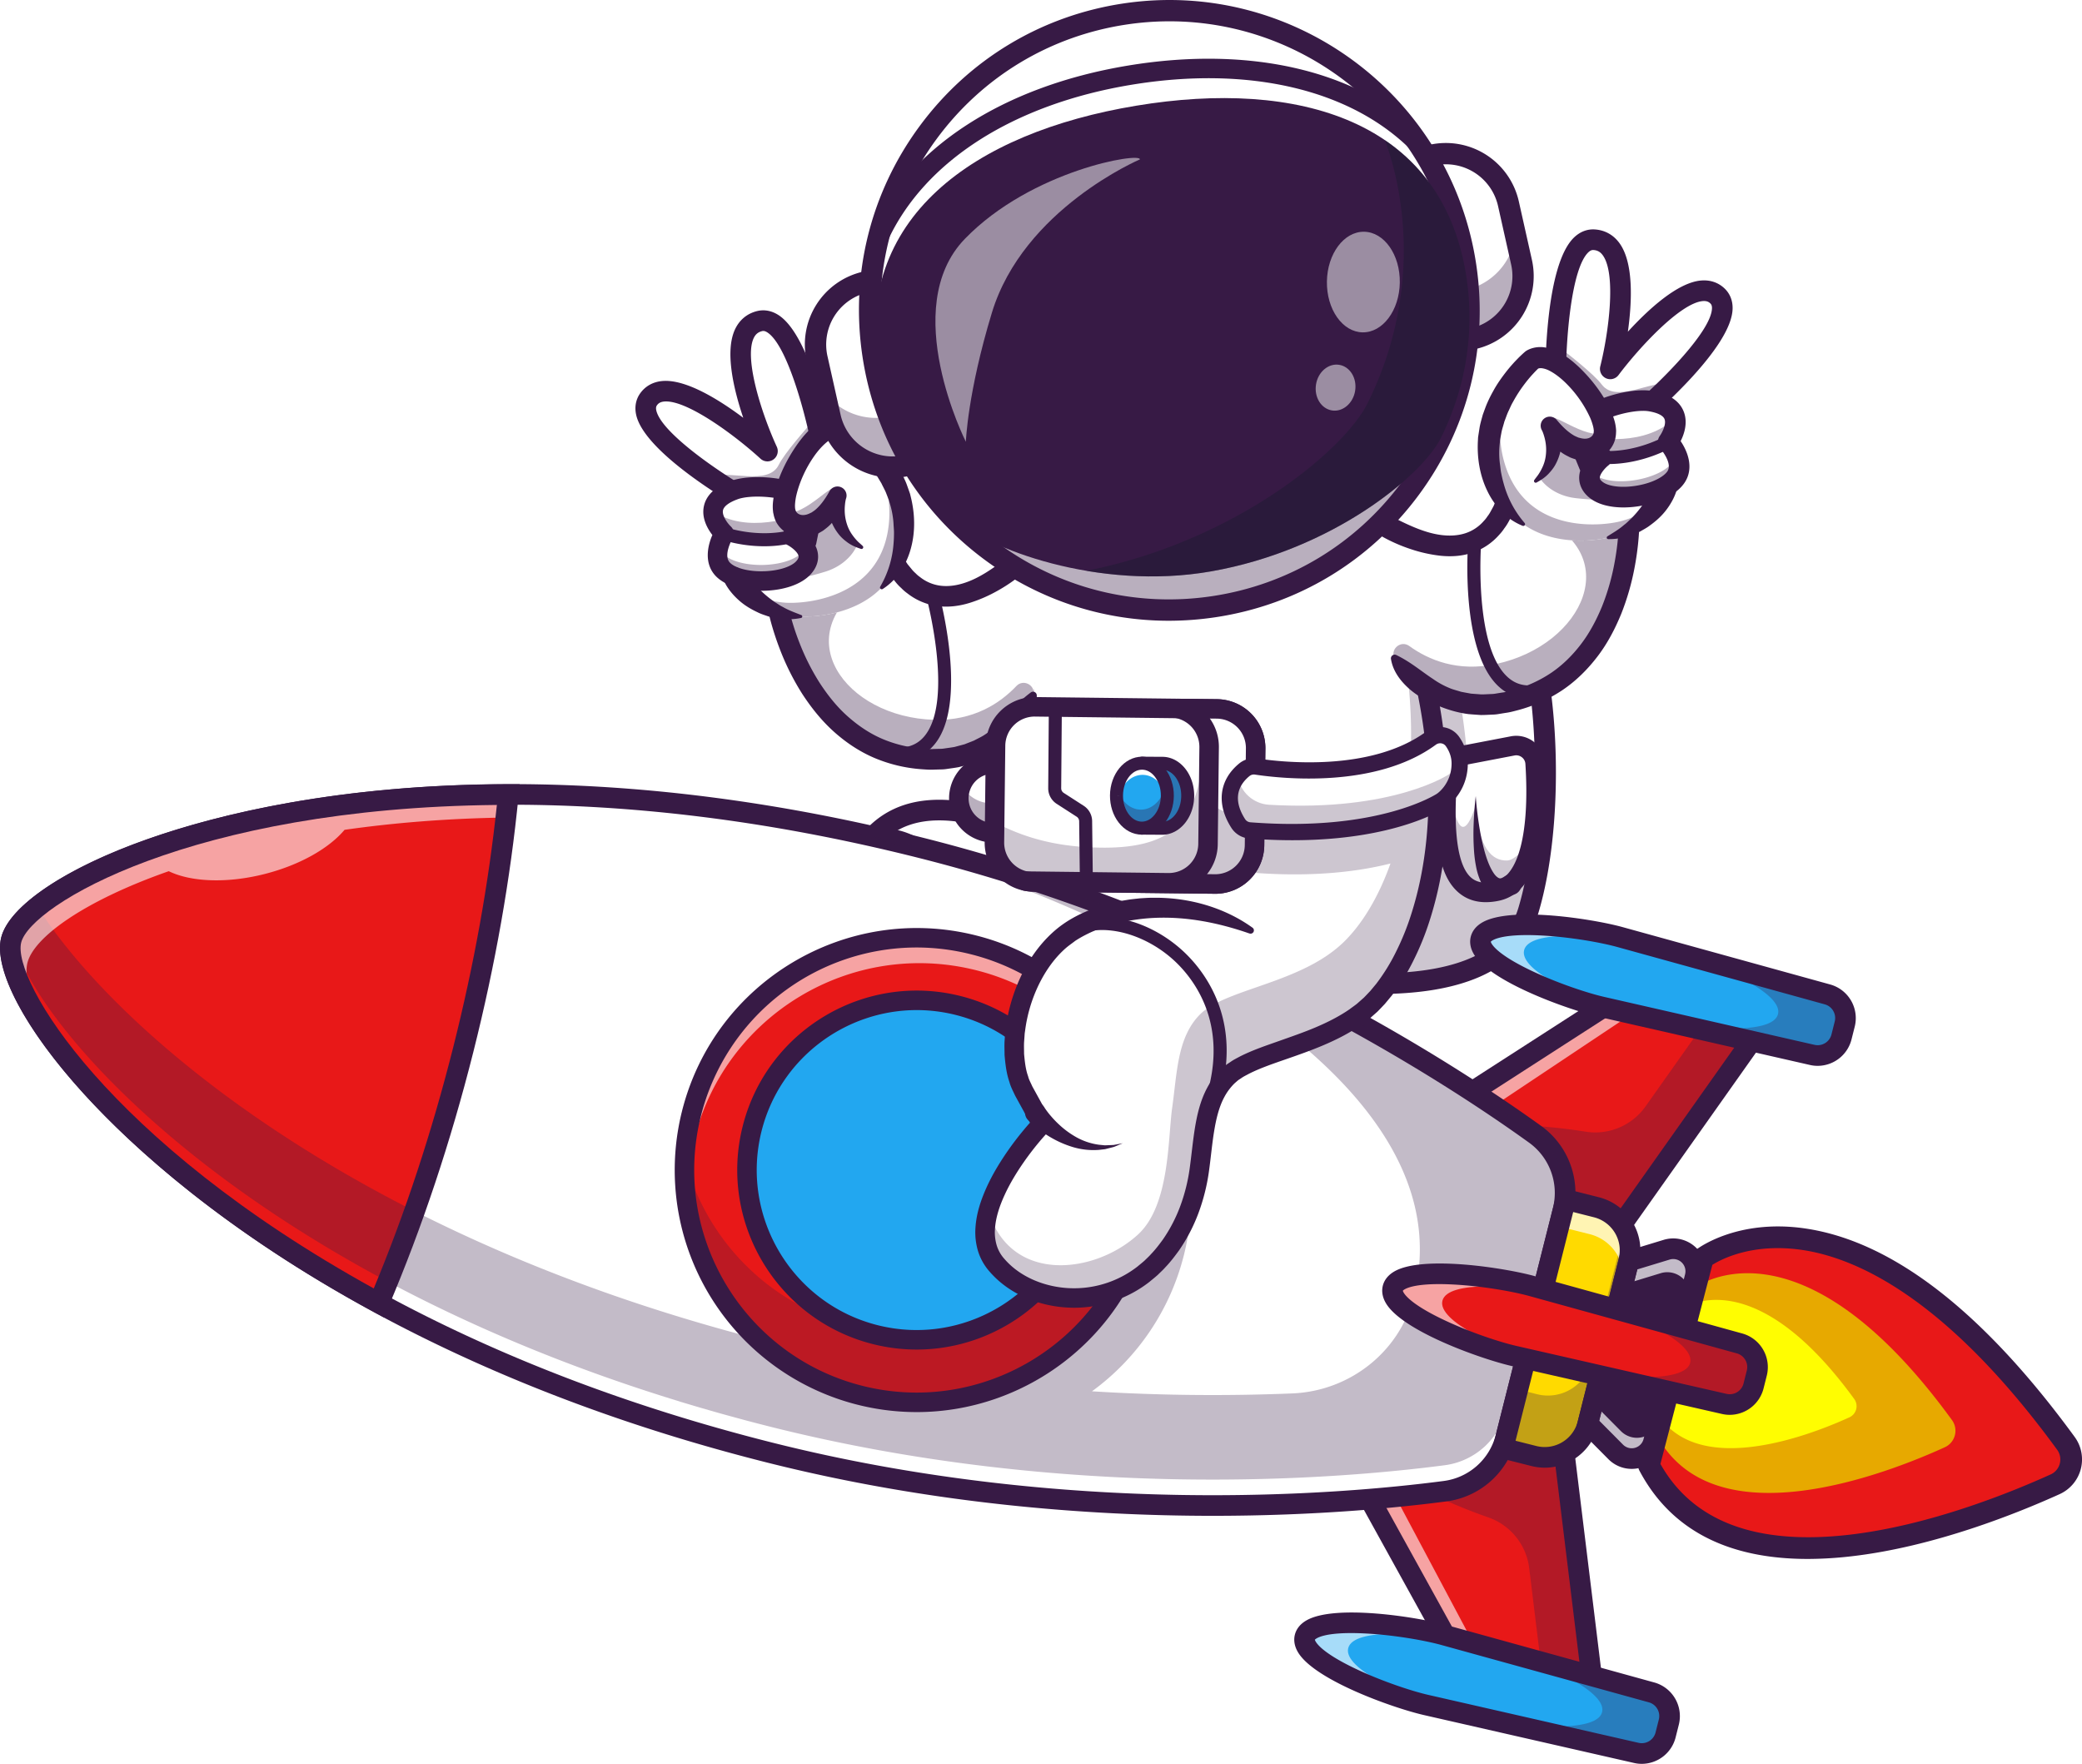 <svg id="Layer_1" data-name="Layer 1" xmlns="http://www.w3.org/2000/svg" xmlns:xlink="http://www.w3.org/1999/xlink" viewBox="0 0 3287.93 2785.28"><defs><style>.cls-1{mask:url(#mask);}.cls-2,.cls-4{mix-blend-mode:multiply;}.cls-2{fill:url(#linear-gradient);}.cls-3{mask:url(#mask-2);}.cls-4{fill:url(#linear-gradient-2);}.cls-5{fill:#fff;}.cls-6{opacity:0.25;}.cls-7{fill:#371a45;}.cls-8{fill:#d5d4d6;}.cls-19,.cls-21,.cls-9{opacity:0.7;}.cls-10{fill:none;stroke:#371a45;stroke-linecap:round;stroke-miterlimit:10;stroke-width:24.42px;}.cls-11{fill:#e81818;}.cls-12{fill:#e7a900;}.cls-13{fill:#fffd01;}.cls-14{opacity:0.3;}.cls-15{opacity:0.6;}.cls-16{fill:#22a7f0;}.cls-17{fill:#ffda00;}.cls-18{mask:url(#mask-3);}.cls-19{fill:url(#linear-gradient-3);}.cls-20{mask:url(#mask-4);}.cls-21{fill:url(#linear-gradient-4);}.cls-22{opacity:0.35;}.cls-23{fill:#1d1d1d;}.cls-24{fill:#d66b09;}.cls-25{fill:#32b1d1;}.cls-26{fill:#921fe5;}.cls-27{opacity:0.5;}.cls-28{fill:#111a28;}.cls-29{filter:url(#luminosity-noclip-4);}.cls-30{filter:url(#luminosity-noclip-3);}.cls-31{filter:url(#luminosity-noclip-2);}.cls-32{filter:url(#luminosity-noclip);}</style><filter id="luminosity-noclip" x="1629.59" y="-10192" width="263.82" height="32766" filterUnits="userSpaceOnUse" color-interpolation-filters="sRGB"><feFlood flood-color="#fff" result="bg"/><feBlend in="SourceGraphic" in2="bg"/></filter><mask id="mask" x="1629.59" y="-10192" width="263.82" height="32766" maskUnits="userSpaceOnUse"><g class="cls-32"/></mask><linearGradient id="linear-gradient" x1="1845.37" y1="2197.46" x2="1846.99" y2="2595.29" gradientTransform="translate(-313.13 216.2) rotate(-5.81)" gradientUnits="userSpaceOnUse"><stop offset="0" stop-color="#fff"/><stop offset="1"/></linearGradient><filter id="luminosity-noclip-2" x="1806.94" y="-10192" width="262.82" height="32766" filterUnits="userSpaceOnUse" color-interpolation-filters="sRGB"><feFlood flood-color="#fff" result="bg"/><feBlend in="SourceGraphic" in2="bg"/></filter><mask id="mask-2" x="1806.94" y="-10192" width="262.82" height="32766" maskUnits="userSpaceOnUse"><g class="cls-31"/></mask><linearGradient id="linear-gradient-2" x1="2010.1" y1="2233.54" x2="2011.72" y2="2633.87" xlink:href="#linear-gradient"/><filter id="luminosity-noclip-3" x="1629.59" y="2156.68" width="263.82" height="510.04" filterUnits="userSpaceOnUse" color-interpolation-filters="sRGB"><feFlood flood-color="#fff" result="bg"/><feBlend in="SourceGraphic" in2="bg"/></filter><mask id="mask-3" x="1225.4" y="1579.6" width="263.82" height="510.04" maskUnits="userSpaceOnUse"><g class="cls-30"><g transform="translate(-404.19 -577.08)"><g class="cls-1"><path class="cls-2" d="M1893.41,2160l-156.78,506.74a266.72,266.72,0,0,1-107-92.26L1753,2175.66A265.77,265.77,0,0,1,1893.41,2160Z"/></g></g></g></mask><linearGradient id="linear-gradient-3" x1="1845.37" y1="2197.46" x2="1846.99" y2="2595.29" gradientTransform="translate(-313.13 216.2) rotate(-5.81)" gradientUnits="userSpaceOnUse"><stop offset="0" stop-color="#fff"/><stop offset="1" stop-color="#fff"/></linearGradient><filter id="luminosity-noclip-4" x="1806.94" y="2180.19" width="262.82" height="512.61" filterUnits="userSpaceOnUse" color-interpolation-filters="sRGB"><feFlood flood-color="#fff" result="bg"/><feBlend in="SourceGraphic" in2="bg"/></filter><mask id="mask-4" x="1402.76" y="1603.11" width="262.82" height="512.61" maskUnits="userSpaceOnUse"><g class="cls-29"><g transform="translate(-404.19 -577.08)"><g class="cls-3"><path class="cls-4" d="M2069.77,2268.7l-126.24,407.89a267.11,267.11,0,0,1-95.31,16.18L1806.94,2680l154.65-499.8A267.08,267.08,0,0,1,2069.77,2268.7Z"/></g></g></g></mask><linearGradient id="linear-gradient-4" x1="2010.1" y1="2233.54" x2="2011.72" y2="2633.87" xlink:href="#linear-gradient-3"/></defs><path class="cls-5" d="M2782.28,1501.29c65.3,71.54,83.45,356.55,35,515.2s-337.08,116.37-499.84,80-91.84-406.54-70.85-505.32C2279.4,1436.92,2685.5,1395.28,2782.28,1501.29Z" transform="translate(-404.19 -577.08)"/><g class="cls-6"><path class="cls-7" d="M2317.47,2096.49c162.76,36.37,451.41,78.62,499.86-80a545,545,0,0,0,15.61-68c-52,27-109-16.65-108.32-61.57,4.08-277.29-76.3-399.28-117.95-443.71-151.24-7.35-338.26,45.4-360,148C2225.62,1690,2154.7,2060.12,2317.47,2096.49Z" transform="translate(-404.19 -577.08)"/></g><path class="cls-7" d="M2579.83,2146.72c-85.06,0-179.75-15.09-265.91-34.35-161.73-36.14-121.56-344.18-83.22-524.58,13.16-61.93,78-111.68,182.61-140.09,131.83-35.81,315-29.7,381,42.61h0c68.85,75.43,89.76,363.22,38.58,530.93C2804.06,2115.66,2701.85,2146.72,2579.83,2146.72Zm-1.47-688.25a606.5,606.5,0,0,0-156.52,20.65c-90.89,24.69-149,66.76-159.3,115.44-22.51,105.92-84.82,454,58.48,486,160.72,35.92,436.9,74.73,480.72-68.86,46.72-153.07,29.06-433.15-31.49-499.48C2738.45,1477.42,2663.74,1458.47,2578.36,1458.47Z" transform="translate(-404.19 -577.08)"/><path class="cls-5" d="M2714.55,1770l78.18-15.17a29.92,29.92,0,0,1,35.58,27.35c4.08,61.79,4.4,188.34-59.62,202.07-77.57,16.64-87.29-71-78.29-187.28A29.89,29.89,0,0,1,2714.55,1770Z" transform="translate(-404.19 -577.08)"/><g class="cls-6"><path class="cls-7" d="M2690.59,1796.85c-9.29,116.21.24,204,77.85,187.46,31.87-6.73,47.88-41.51,55.39-82.33-8.21,10.54-26.32,33.56-39.57,33.92-23.86.66-44.81-19-49.67-86.71C2701.42,1952.18,2691.55,1784.33,2690.59,1796.85Z" transform="translate(-404.19 -577.08)"/></g><path class="cls-7" d="M2750.73,2001.72c-17.19,0-31.85-5.27-43.78-15.74-30.73-27-40.23-83.92-31.74-190.35a45.4,45.4,0,0,1,36.66-40.82h0l78.21-15a45.32,45.32,0,0,1,53.79,41.57c4.76,74.68,1.7,202.3-72.25,218A100.53,100.53,0,0,1,2750.73,2001.72Zm-33.06-216.65a14.52,14.52,0,0,0-11.75,13c-2.69,33.75-10.88,136.44,21.36,164.75,8.92,7.84,21.33,9.94,37.95,6.42,36.91-7.83,54.82-77.32,47.9-185.89a14.19,14.19,0,0,0-5.57-10.48,14.41,14.41,0,0,0-11.67-2.8Z" transform="translate(-404.19 -577.08)"/><path class="cls-7" d="M2734.72,1834.07c1,14.54,2.66,29,4.82,43.31a379.69,379.69,0,0,0,8.59,42.14c3.68,13.51,8.5,27.12,15.32,36.91,3.33,4.87,7.49,7.73,9.58,7.64.5.28,1.06-.23,1.47-.11a15,15,0,0,1,1.68-.56c.77-.51,1.43-.71,2.26-1.17.91-.64,1.8-1.22,2.7-1.75l1.13-.66a16.36,16.36,0,1,1,16.5,28.26,18.61,18.61,0,0,1-2.25,1.09c-2.41.95-4.83,1.85-7.24,2.68a75.58,75.58,0,0,1-8.24,1.68,51.17,51.17,0,0,1-9.17-.18c-3.11-.7-6.32-1.18-9-2.68q-2.12-1-4.14-2.1c-1.2-.82-2.33-1.71-3.47-2.59a34.81,34.81,0,0,1-5.74-5.7,55.06,55.06,0,0,1-7.36-12,106.28,106.28,0,0,1-7.06-23.36,199.72,199.72,0,0,1-3-22.67,390.79,390.79,0,0,1-.68-44.43Q2732.22,1855.82,2734.72,1834.07Z" transform="translate(-404.19 -577.08)"/><path class="cls-5" d="M2674.83,1803.91,2671,1915.26c-13.33,115.43-54.6,201.91-101.76,247.89-67.81,66.07-187,73.51-227.53,114.85-35.54,36.3-35.69,91.13-43.59,147.17-6.76,47.91-26.69,108.47-76.85,154.75-75.85,70-192.19,56.69-244.51-6.91-59.72-72.67,56.73-204.68,73-220.63,0,0-14.85-27.45-28.78-52.28-12.76-22.7-17.35-54.52-14.32-88.5-86.45,11.39-142.15,163.18-209.61,194.85-40.21,18.91-133.92,16.86-214.63-122.9-55.85-96.67-53.5-193.48,15.22-227.62,73.2-36.37,137.86,33.45,137.86,33.45S1700.59,1770,1997,1878.82c0,0,37.93-240.38,37.66-480.86l472.7-97C2622.47,1488.63,2668.94,1661.19,2674.83,1803.91Z" transform="translate(-404.19 -577.08)"/><path class="cls-5" d="M2034.61,1398c.27,240.48-37.66,480.87-37.66,480.87-296.37-108.77-261.47,210.57-261.47,210.57s-64.66-69.84-137.84-33.47c-68.74,34.15-71.1,131-15.26,227.62,80.75,139.77,174.42,141.83,214.66,122.92,96.83-45.51,169.44-338.28,343.34-108.51" transform="translate(-404.19 -577.08)"/><path class="cls-5" d="M2034.61,1398c.27,240.48-37.66,480.87-37.66,480.87-296.37-108.77-261.47,210.57-261.47,210.57s-64.66-69.84-137.84-33.47c-68.74,34.15-71.1,131-15.26,227.62,80.75,139.77,174.42,141.83,214.66,122.92,96.83-45.51,169.44-338.28,343.34-108.51" transform="translate(-404.19 -577.08)"/><path class="cls-5" d="M2034.61,1398c.27,240.48-37.66,480.87-37.66,480.87-296.37-108.77-261.47,210.57-261.47,210.57s-64.66-69.84-137.84-33.47c-68.74,34.15-71.1,131-15.26,227.62,80.75,139.77,174.42,141.83,214.66,122.92,96.83-45.51,169.44-338.28,343.34-108.51" transform="translate(-404.19 -577.08)"/><path class="cls-7" d="M1941.16,2259.91a12.21,12.21,0,0,1-11.54-16.2c44.91-129.92,5.24-235.12-46.87-290.26-31.79-33.64-69.25-49.51-97.76-41.43a12.21,12.21,0,1,1-6.66-23.49c37.86-10.75,83.53,7.27,122.17,48.15,57,60.34,100.67,174.78,52.2,315A12.22,12.22,0,0,1,1941.16,2259.91Z" transform="translate(-404.19 -577.08)"/><path class="cls-7" d="M1757,2136.62l-33.48-36.17c-2.29-2.45-57.47-60.36-118.67-29.95a78.37,78.37,0,0,0-20.59,14.68,16.28,16.28,0,0,1-23-23,110.91,110.91,0,0,1,29.11-20.8c51.7-25.7,98.68-6.39,127.52,12.67.65-49.51,11-136,70.87-182.86,46.32-36.24,112-40.93,195.27-14a2110,2110,0,0,0,22.31-224.71,16.28,16.28,0,1,1,32.52,1.48c-6.4,140.6-25.73,246.8-25.93,247.85l-3.49,19-18.13-6.65c-80.86-29.69-142.26-28.78-182.49,2.69-71,55.59-57.31,189.47-57.16,190.82Z" transform="translate(-404.19 -577.08)"/><path class="cls-7" d="M1755.93,2431.17a138.79,138.79,0,0,1-19.79-1.43,16.28,16.28,0,0,1,4.64-32.22c18,2.58,36,.47,49.36-5.79,25.21-11.85,50.57-45.61,77.41-81.34,40.71-54.2,86.86-115.62,149.21-115.73h.17c44.2,0,88.84,30.57,136.44,93.47a16.28,16.28,0,0,1-26,19.65c-40.46-53.46-77.63-80.57-110.49-80.57h-.1c-46.13.08-85.33,52.26-123.24,102.73-29.34,39.06-57.06,76-89.6,91.25C1790,2427.77,1773.37,2431.17,1755.93,2431.17Z" transform="translate(-404.19 -577.08)"/><path class="cls-8" d="M1755.12,2408.65c-8.6,4.42-18.62,5-28,2.87-43.39-10-96.35-44.32-144.7-128-41.47-71.73-50.83-143.6-24.79-189.82a41.5,41.5,0,0,1,39.69-20.81c32.47,2.94,67.87,21.64,92.09,65.25C1731.51,2214.12,1818,2376.31,1755.12,2408.65Z" transform="translate(-404.19 -577.08)"/><g class="cls-9"><path class="cls-5" d="M1758,2279.71c-17.68-39.8-38.69-78.47-53.91-105.91-24.23-43.63-59.61-62.33-92.1-65.25a41.51,41.51,0,0,0-39.67,20.77c-18.94,33.6-19.17,80.83-1.89,131.65-31.05-63.94-36.11-125.85-12.83-167.23a41.5,41.5,0,0,1,39.71-20.81c32.48,2.92,67.87,21.62,92.09,65.24C1709.15,2173.8,1738.7,2228.43,1758,2279.71Z" transform="translate(-404.19 -577.08)"/></g><g class="cls-6"><path class="cls-7" d="M1755.12,2408.64c-8.61,4.45-18.63,5.06-28,2.9-43-10-95.55-43.81-143.63-126.18,30.51,25.61,60.31,39.43,87.08,45.61,11.34,2.62,23.44,1.89,33.8-3.45,40.36-20.73,29.73-85.78,3.28-155.92C1751.44,2254,1809.87,2380.49,1755.12,2408.64Z" transform="translate(-404.19 -577.08)"/></g><path class="cls-7" d="M1737.48,2429a62.81,62.81,0,0,1-14-1.62c-40.38-9.31-100.08-40.41-155.14-135.69-44.69-77.29-54-154.29-24.88-206a57.53,57.53,0,0,1,55.34-29c25.17,2.28,72.26,14.86,104.86,73.56,49.67,89.53,104.39,199.87,86.45,259-4.64,15.3-14.15,27-27.5,33.88h0A54.86,54.86,0,0,1,1737.48,2429Zm17.64-20.35h0ZM1593.65,2089a25.39,25.39,0,0,0-21.88,12.69c-23,40.91-13.59,107.46,24.7,173.68,49.22,85.16,100.18,112.4,134.27,120.25,6.25,1.44,12.27.92,16.94-1.48h0c5.55-2.85,9.12-7.42,11.23-14.38,10.77-35.49-17.41-114.13-83.77-233.72-25.32-45.58-60.57-55.24-79.33-56.94C1595.09,2089.06,1594.36,2089,1593.65,2089Z" transform="translate(-404.19 -577.08)"/><path class="cls-7" d="M1558.35,2248.53a16.25,16.25,0,0,1-7.46-30.74c10.61-5.31,130.52-47.29,154.45-55.65a16.28,16.28,0,1,1,10.74,30.73c-53.95,18.86-142.57,50.21-150.68,54.06A16.4,16.4,0,0,1,1558.35,2248.53Z" transform="translate(-404.19 -577.08)"/><path class="cls-7" d="M1588.93,2310.48a16.25,16.25,0,0,1-7.44-30.75c10.56-5.28,130-48.1,153.77-56.63a16.28,16.28,0,0,1,11,30.65C1692.38,2273,1604,2305,1596,2308.86A16.28,16.28,0,0,1,1588.93,2310.48Z" transform="translate(-404.19 -577.08)"/><path class="cls-7" d="M1635,2371.33a16.27,16.27,0,0,1-7.36-30.8c10.49-5.25,113-43.1,133.42-50.64a16.28,16.28,0,0,1,11.26,30.55c-46.43,17.11-122.8,45.6-130.12,49.21A16.29,16.29,0,0,1,1635,2371.33Z" transform="translate(-404.19 -577.08)"/><path class="cls-7" d="M1749,2080.33a322.57,322.57,0,0,1,14.88,30q6.63,15,12,30.48c3.62,10.29,6.87,20.68,9.61,31.21s5,21.16,7,31.82a8.15,8.15,0,0,1-15.77,4l-.08-.24c-3.17-9.85-6.47-19.61-10.46-29.14-3.84-9.56-8.16-18.92-12.78-28.1s-9.58-18.19-14.87-26.94a297.52,297.52,0,0,0-16.62-25l-.16-.22a16.32,16.32,0,1,1,26-19.67A15.47,15.47,0,0,1,1749,2080.33Z" transform="translate(-404.19 -577.08)"/><path class="cls-5" d="M1790.13,2022.09" transform="translate(-404.19 -577.08)"/><path class="cls-10" d="M1790.13,2022.09" transform="translate(-404.19 -577.08)"/><path class="cls-11" d="M3093.4,2563.89s230-177.82,573.26,292.35a43.06,43.06,0,0,1-16.91,64.67c-133.8,60.61-516.35,207.41-641.66-29.86Z" transform="translate(-404.19 -577.08)"/><path class="cls-12" d="M3080.11,2610.93s163.24-126.18,406.65,208.55a28.66,28.66,0,0,1-11.24,42.94c-92.67,42.25-366.48,148.81-455.73-20.18Z" transform="translate(-404.19 -577.08)"/><path class="cls-13" d="M3058,2645.47s110.15-85.15,274.39,140.72a19.34,19.34,0,0,1-7.59,29c-62.52,28.51-247.28,100.41-307.5-13.61Z" transform="translate(-404.19 -577.08)"/><path class="cls-7" d="M3258.87,3038.81C3131.31,3038.81,3042,2992,2993,2899a17.09,17.09,0,0,1-1.43-12.31l85.31-327.16a17.11,17.11,0,0,1,6.1-9.22c2.58-2,64.36-48.66,170.63-33.57,138,19.61,281.69,130.43,426.91,329.37a60.16,60.16,0,0,1-23.67,90.35c-66.81,30.26-198.4,83.26-329.13,98.19A608.85,608.85,0,0,1,3258.87,3038.81Zm-232.51-150c51.23,90.93,151.25,128.55,297.44,111.87,126.08-14.39,253.91-65.92,318.89-95.36a25.72,25.72,0,0,0,14.33-17,26,26,0,0,0-4.18-22c-173.17-237.21-314.55-302.48-402.66-315.45-77.83-11.46-127.15,14.3-141.83,23.53Z" transform="translate(-404.19 -577.08)"/><polygon class="cls-11" points="1943.48 1969.66 2544.97 1582.2 2769.6 1638.82 2446.03 2096.32 1943.48 1969.66"/><polygon class="cls-11" points="1943.48 1969.66 2289.48 2595.92 2514.11 2652.54 2446.03 2096.32 1943.48 1969.66"/><g class="cls-14"><path class="cls-7" d="M2347.66,2546.76l502.54,126.65,68.12,556.21-80.08-20.18-19.11-156.27a97.28,97.28,0,0,0-64.43-79.94,880.32,880.32,0,0,1-243.88-131.16Z" transform="translate(-404.19 -577.08)"/></g><g class="cls-14"><path class="cls-7" d="M2347.66,2546.74l502.54,126.65,323.6-457.48-80.07-20.18-90.89,128.54a97.29,97.29,0,0,1-94.62,39.86,880.64,880.64,0,0,0-276.92-.1Z" transform="translate(-404.19 -577.08)"/></g><g class="cls-15"><polygon class="cls-5" points="2544.97 1582.19 2588.71 1593.21 2001.97 1984.42 1943.47 1969.67 2544.97 1582.19"/></g><g class="cls-15"><polygon class="cls-5" points="1943.47 1969.67 2001.97 1984.42 2333.21 2606.94 2289.48 2595.92 1943.47 1969.67"/></g><path class="cls-7" d="M2857.06,2691.91l-549.73-138.54,639-411.6,254.5,64.14Zm-469-151.79,455.36,114.77,303.42-429L2952,2176.8Z" transform="translate(-404.19 -577.08)"/><path class="cls-16" d="M2742.64,2060.19c-9.83,39,133.41,93.81,191.85,107.13l331.76,75.62a38.57,38.57,0,0,0,46-28.18h0l5.23-20.72a38.58,38.58,0,0,0-27.13-46.61l-328-90.65C2904.58,2040.81,2752.47,2021.19,2742.64,2060.19Z" transform="translate(-404.19 -577.08)"/><g class="cls-15"><path class="cls-5" d="M2962.35,2056.76l35,9.68c-68.74-13.13-178-21.87-186.25,11s92.08,76.93,158.83,97.94l-35.44-8.07c-58.43-13.32-201.66-68.13-191.84-107.12S2904.58,2040.8,2962.35,2056.76Z" transform="translate(-404.19 -577.08)"/></g><path class="cls-7" d="M2937.34,3251.21l-254.5-64.15L2315.29,2521.8,2865,2660.35ZM2704.5,3159,2899.26,3208l-63.85-521.58-455.36-114.77Z" transform="translate(-404.19 -577.08)"/><path class="cls-16" d="M2464.85,3162.39c9.83-39,161.94-19.38,219.71-3.41l328,90.65a38.58,38.58,0,0,1,27.13,46.61h0l-5.23,20.72a38.57,38.57,0,0,1-46,28.18l-331.76-75.62C2598.26,3256.2,2455,3201.38,2464.85,3162.39Z" transform="translate(-404.19 -577.08)"/><g class="cls-14"><path class="cls-7" d="M2798.65,3190.5l213.88,59.15a38.54,38.54,0,0,1,27.14,46.58l-5.23,20.73a38.6,38.6,0,0,1-46,28.19l-216.54-49.37c67.62,10.43,154.93,14.15,162.3-15.08S2863.09,3213.39,2798.65,3190.5Z" transform="translate(-404.19 -577.08)"/></g><g class="cls-15"><path class="cls-5" d="M2684.56,3159l35,9.68c-68.74-13.13-178-21.87-186.25,11s92.08,76.93,158.83,97.94l-35.44-8.07c-58.43-13.32-201.66-68.13-191.84-107.12S2626.79,3143,2684.56,3159Z" transform="translate(-404.19 -577.08)"/></g><path class="cls-7" d="M2996.85,3362.36a53.75,53.75,0,0,1-12-1.35l-331.76-75.62c-47.29-10.78-171.65-54.48-198.74-98.68-7.27-11.85-6.88-21.93-5.27-28.3s6-15.44,18.06-22.43c44.8-26.07,175-5.61,221.77,7.31l328,90.65a55.18,55.18,0,0,1,38.58,66.27l-5.22,20.72A55.26,55.26,0,0,1,2996.85,3362.36Zm-516.19-196c.24,1.3,4.66,17.61,65.13,46.24,41.78,19.78,88.65,35.14,114.53,41l331.75,75.62a22.44,22.44,0,0,0,26.58-16.29l5.22-20.72a22.42,22.42,0,0,0-15.68-26.94l-328-90.65c-25.58-7.07-74.14-15.77-120.31-18.15C2493.11,3153.05,2481.49,3165.34,2480.66,3166.37Z" transform="translate(-404.19 -577.08)"/><g class="cls-14"><path class="cls-7" d="M3076.44,2088.3l213.88,59.15a38.54,38.54,0,0,1,27.14,46.58l-5.23,20.73a38.6,38.6,0,0,1-46,28.19l-216.54-49.37c67.62,10.43,154.93,14.15,162.3-15.08S3140.88,2111.19,3076.44,2088.3Z" transform="translate(-404.19 -577.08)"/></g><path class="cls-7" d="M3274.64,2260.16a53.75,53.75,0,0,1-12-1.35l-331.76-75.62c-47.29-10.78-171.65-54.48-198.74-98.68-7.26-11.85-6.88-21.93-5.27-28.3s6-15.44,18.06-22.43c44.79-26.07,175-5.61,221.77,7.31l328,90.65a55.18,55.18,0,0,1,38.58,66.27l-5.22,20.72A55.26,55.26,0,0,1,3274.64,2260.16Zm-516.19-196c.24,1.3,4.66,17.61,65.13,46.24,41.78,19.78,88.65,35.14,114.53,41l331.76,75.62a22.43,22.43,0,0,0,26.57-16.29l5.22-20.72a22.42,22.42,0,0,0-15.68-26.94l-328-90.65c-25.59-7.07-74.14-15.77-120.31-18.15C2770.91,2050.85,2759.28,2063.14,2758.45,2064.17Z" transform="translate(-404.19 -577.08)"/><path class="cls-5" d="M1859.44,1916.12c471.09,118.74,829.71,351.81,968.62,451.82a114.64,114.64,0,0,1,44.25,121.1l-90,357.17a114.68,114.68,0,0,1-96.37,85.67c-169.72,22.22-596,57.49-1067.06-61.25C770,2656.69,393.72,2173.21,421.9,2061.39S1010.55,1702.18,1859.44,1916.12Z" transform="translate(-404.19 -577.08)"/><path class="cls-7" d="M2319.63,2970.71c-197.49,0-444.6-18.73-704.74-84.29C1149,2769,850,2579,681.15,2440.29c-202.06-166-291.31-318.29-275-382.88s167-156.36,423.65-206.79c214.38-42.13,567.73-67.71,1033.64,49.72,476.33,120.05,839.94,357.76,974.16,454.39A130.28,130.28,0,0,1,2888.1,2493l-90,357.17A130.27,130.27,0,0,1,2688,2948C2613.62,2957.76,2483.75,2970.7,2319.63,2970.71ZM1212.25,1847.84c-152.83,0-279,15.63-376.21,34.73C583.2,1932.26,448.86,2021,437.69,2065.37s65,186.18,264.13,349.77c166.23,136.59,461,323.76,921,439.71,470.89,118.68,898.84,82.12,1061,60.89a97.9,97.9,0,0,0,82.69-73.5l90-357.17a97.9,97.9,0,0,0-38-103.92c-132.7-95.54-492.2-330.56-963.09-449.24h0C1607.17,1869.33,1391.42,1847.84,1212.25,1847.84Z" transform="translate(-404.19 -577.08)"/><path class="cls-17" d="M2876.8,2471.26l48.62,12.26a70.19,70.19,0,0,1,50.9,85.21l-64.67,256.62a70.18,70.18,0,0,1-85.21,50.9L2777.81,2864Z" transform="translate(-404.19 -577.08)"/><g class="cls-14"><path class="cls-7" d="M2916.78,2727.79a70.17,70.17,0,0,1-85.21,50.9l-30.33-7.64L2777.82,2864l48.62,12.25a70.16,70.16,0,0,0,85.2-50.9l64.68-256.62a69.78,69.78,0,0,0-6.62-50.92Z" transform="translate(-404.19 -577.08)"/></g><g class="cls-9"><path class="cls-5" d="M2876.79,2471.26l48.63,12.26a70.17,70.17,0,0,1,50.89,85.19l-10.7,42.44a70.16,70.16,0,0,0-50.88-85.18l-48.64-12.26Z" transform="translate(-404.19 -577.08)"/></g><path class="cls-7" d="M3055.3,2550a35.57,35.57,0,0,1,25.81,43.21l-65.57,260.17a35.59,35.59,0,0,1-59.78,16.36l-44.11-44.43,64.67-256.62,59.91-18.22A35.31,35.31,0,0,1,3055.3,2550Z" transform="translate(-404.19 -577.08)"/><g class="cls-9"><path class="cls-5" d="M3055.29,2550a35.58,35.58,0,0,1,25.84,43.2l-9.35,37.11a35.63,35.63,0,0,0-44.9-42.75L2967,2605.82l9.35-37.11,59.91-18.19A35.41,35.41,0,0,1,3055.29,2550Z" transform="translate(-404.19 -577.08)"/></g><g class="cls-9"><path class="cls-5" d="M2971.25,2883.51a35.57,35.57,0,0,0,43.22-25.79l9.36-37.11A35.65,35.65,0,0,1,2964,2837l-44.12-44.44-9.35,37.11,44.13,44.4A35.28,35.28,0,0,0,2971.25,2883.51Z" transform="translate(-404.19 -577.08)"/></g><path class="cls-11" d="M1206.89,1831.8c-12.41,127.06-35.88,262.92-71,402.38-36.39,144.39-82,279.46-133.41,400.4C587.1,2409.46,401.8,2141.07,421.88,2061.4,442,1981.58,733.2,1832.73,1206.89,1831.8Z" transform="translate(-404.19 -577.08)"/><g class="cls-14"><path class="cls-7" d="M1478.61,2790.49l-1.55-.39c5.8,1.77,11.7,3.49,17.55,5.24,3.8,1.13,7.58,2.28,11.4,3.4q12.35,3.63,24.88,7.17c4.11,1.17,8.19,2.36,12.33,3.52,9.09,2.54,18.27,5,27.47,7.51,3.32.9,6.59,1.81,9.92,2.7q19,5.06,38.27,9.92c471.1,118.74,897.33,83.48,1067,61.25a115.07,115.07,0,0,0,96.39-85.67l90-357.17c.63-2.47,1.12-4.94,1.57-7.42.29,1.64.6,3.28.83,4.93-.35-2.53-.76-5.06-1.27-7.56,0,0,0-.05,0-.08-.51-2.45-1.12-4.87-1.79-7.28-.2-.74-.43-1.48-.65-2.22q-.78-2.64-1.7-5.25c-.26-.74-.51-1.48-.79-2.21-.87-2.33-1.79-4.64-2.81-6.91l-.24-.48c-1-2.15-2-4.27-3.15-6.36-.38-.71-.78-1.41-1.17-2.11-.89-1.59-1.82-3.15-2.79-4.7-.42-.68-.83-1.35-1.26-2-1.38-2.1-2.81-4.18-4.32-6.2h0a114.8,114.8,0,0,0-24.71-24.17c-138.89-100-497.49-333.1-968.59-451.83q-73.23-18.45-143.58-32.46c407.33,98.95,1012.4,378.09,921.42,739.07-.15.61-.3,1.21-.46,1.81-22.63,87.63-101.16,149.15-191.59,152.88a3077.64,3077.64,0,0,1-316.59-3.33,380.34,380.34,0,0,0,145.13-214.88c51.49-204.33-72.84-412.46-277.16-463.95s-412.47,72.84-464,277.17c-28.68,113.78-2.77,228.72,61.06,317.15-645.23-168.5-1011.65-492.43-1130.25-680.72-21.07,17-34.52,33.25-39.93,47.54C458.61,2202.47,795.93,2582.3,1478.61,2790.49Z" transform="translate(-404.19 -577.08)"/></g><g class="cls-15"><path class="cls-5" d="M966.88,1840.59c-132.32,15.58-243.36,42.76-330,74-129.93,46.78-205.1,102.55-215,141.71-7,27.63,10.8,78,54.26,141.31-24.58-44-34-78.88-28.58-100.23,10.07-40,88.18-97.25,223.12-144.59,34.73,16.9,91.51,19.72,151.77,4.35,55.88-14.25,101.64-40.79,125.86-69.68,77-11,162-18,254.13-19.4,1.59-13.87,3.12-27.69,4.45-41.36A2088.93,2088.93,0,0,0,966.88,1840.59Z" transform="translate(-404.19 -577.08)"/></g><path class="cls-7" d="M2843.75,2894.69a87,87,0,0,1-21.29-2.65l-64.41-16.24L2865,2451.5l64.41,16.23a86.56,86.56,0,0,1,62.71,105l-64.68,256.62a86.55,86.55,0,0,1-83.68,65.37Zm-46.17-42.5,32.84,8.28a53.9,53.9,0,0,0,65.44-39.1l64.68-256.62a54,54,0,0,0-39.1-65.45L2888.6,2491Z" transform="translate(-404.19 -577.08)"/><path class="cls-7" d="M2981,2896.6a51.91,51.91,0,0,1-36.83-15.37l-50.58-50.94,69.18-274.46,68.7-20.9a51.79,51.79,0,0,1,27.78-.68h0a51.94,51.94,0,0,1,37.62,63l-65.57,260.17A52,52,0,0,1,2981,2896.6Zm-51.34-76.2,37.63,37.91a19.31,19.31,0,0,0,32.45-8.87l65.57-260.17a19.31,19.31,0,0,0-24.34-23.2l-51.13,15.55Z" transform="translate(-404.19 -577.08)"/><path class="cls-11" d="M1941.5,2069.12a365.26,365.26,0,0,1,182.75,110c79,87.84,114.27,212.12,83.23,335.28a366.71,366.71,0,0,1-445.23,266c-196.42-49.51-315.52-248.82-266-445.24S1745.08,2019.62,1941.5,2069.12Z" transform="translate(-404.19 -577.08)"/><g class="cls-15"><path class="cls-5" d="M2218.4,2405.25a366.73,366.73,0,0,0-272.36-296c-196.41-49.54-395.77,69.54-445.27,265.95a366.78,366.78,0,0,0-10.89,104.19,364.87,364.87,0,0,1,6.37-149c49.49-196.4,248.82-315.44,445.26-265.95a366.71,366.71,0,0,1,276.89,340.79Z" transform="translate(-404.19 -577.08)"/></g><g class="cls-6"><path class="cls-7" d="M2207.49,2514.35a366.77,366.77,0,0,1-445.26,266c-172.52-43.47-285.39-202.54-276.73-373.74,32.45,125.68,130.81,230.2,265.61,264.16a367,367,0,0,0,456-337.43A365.14,365.14,0,0,1,2207.49,2514.35Z" transform="translate(-404.19 -577.08)"/></g><path class="cls-7" d="M1851.84,2806.92a382.2,382.2,0,0,1-370.53-475.58c51.5-204.33,259.62-328.67,464-277.17h0c204.32,51.5,328.66,259.63,277.16,463.95C2178.81,2691.22,2022.75,2806.92,1851.84,2806.92Zm-.59-733.67a351.73,351.73,0,0,0-340.06,265.62c-47.35,187.85,67,379.2,254.82,426.55s379.2-67,426.55-254.82-67-379.21-254.82-426.56A353.87,353.87,0,0,0,1851.25,2073.25Z" transform="translate(-404.19 -577.08)"/><path class="cls-16" d="M2111.73,2490.22c-22.52,89.47-87.6,157-168.2,186.37A268,268,0,1,1,1893.41,2160c8,1.24,16,2.85,24,4.88a268,268,0,0,1,194.35,325.36Z" transform="translate(-404.19 -577.08)"/><path class="cls-16" d="M2119.59,2438a268.24,268.24,0,0,1-7.86,52.18c-22.52,89.47-87.6,157-168.2,186.37A268,268,0,0,1,1592,2359.24c.35-1.38.73-2.77,1.11-4.17a268,268,0,0,0,359.38,265.2C2031.86,2591.28,2096.17,2525.44,2119.59,2438Z" transform="translate(-404.19 -577.08)"/><g class="cls-18"><path class="cls-19" d="M1893.41,2160l-156.78,506.74a266.72,266.72,0,0,1-107-92.26L1753,2175.66A265.77,265.77,0,0,1,1893.41,2160Z" transform="translate(-404.19 -577.08)"/></g><g class="cls-20"><path class="cls-21" d="M2069.77,2268.7l-126.24,407.89a267.11,267.11,0,0,1-95.31,16.18L1806.94,2680l154.65-499.8A267.08,267.08,0,0,1,2069.77,2268.7Z" transform="translate(-404.19 -577.08)"/></g><path class="cls-7" d="M1851.85,2708.17a282.83,282.83,0,0,1-69.24-8.63c-151.53-38.19-243.74-192.54-205.54-344.07s192.52-243.74,344.06-205.55,243.74,192.54,205.55,344.07C2094.33,2622.36,1978.59,2708.17,1851.85,2708.17Zm.05-536.06c-113,0-216.12,76.47-245,190.89-34,135.06,48.15,272.62,183.2,306.66s272.63-48.14,306.67-183.2-48.15-272.63-183.21-306.66A252.24,252.24,0,0,0,1851.9,2172.11Z" transform="translate(-404.19 -577.08)"/><path class="cls-11" d="M2603.75,2611.29c-9.83,39,133.41,93.81,191.85,107.13L3127.35,2794a38.58,38.58,0,0,0,46-28.18h0l5.22-20.72a38.57,38.57,0,0,0-27.13-46.61l-328-90.65C2765.68,2591.91,2613.58,2572.29,2603.75,2611.29Z" transform="translate(-404.19 -577.08)"/><g class="cls-15"><path class="cls-5" d="M2823.45,2607.86l42.13,11.64c-68.89-12.82-175.31-20.89-183.49,11.55s89.45,75.75,156.19,97.11l-42.69-9.74c-58.43-13.32-201.67-68.13-191.84-107.12S2765.69,2591.89,2823.45,2607.86Z" transform="translate(-404.19 -577.08)"/></g><path class="cls-7" d="M1010.42,2657.42l-15.73-8.52c-235.43-127.61-378.93-257.78-457.85-344.5-93.22-102.44-143.32-197.07-130.74-247s101.81-109.7,232.8-155.76c110.91-39,299.49-85.61,568-86.14l18,0-1.75,17.9c-12.83,131.4-36.87,267.59-71.44,404.78-35.79,142-81,277.52-134.22,402.79Zm178.45-809.24c-483.31,4.69-736.4,158.46-751.2,217.2-14.76,58.54,134.77,313.31,556.77,546.27,49.6-119.09,91.83-247.31,125.64-381.45C1152.69,2100.83,1175.81,1972.4,1188.87,1848.18Z" transform="translate(-404.19 -577.08)"/><g class="cls-14"><path class="cls-7" d="M2937.68,2638.87,3151.55,2698a38.53,38.53,0,0,1,27.14,46.58l-5.22,20.73a38.6,38.6,0,0,1-46,28.19L2911,2744.15c67.62,10.43,154.93,14.15,162.3-15.08S3002.11,2661.76,2937.68,2638.87Z" transform="translate(-404.19 -577.08)"/></g><path class="cls-7" d="M3135.75,2811.26a54.36,54.36,0,0,1-12-1.35L2792,2734.29c-47.3-10.78-171.66-54.48-198.75-98.68-7.26-11.85-6.87-21.93-5.27-28.3s6.05-15.44,18.06-22.43c44.8-26.08,175-5.62,221.77,7.31l328,90.65a55.17,55.17,0,0,1,38.57,66.28l-5.22,20.71A55.26,55.26,0,0,1,3135.75,2811.26Zm-516.19-196c.23,1.3,4.65,17.62,65.12,46.24,41.78,19.78,88.66,35.14,114.54,41L3131,2778.17a22.46,22.46,0,0,0,26.58-16.29l5.22-20.72a22.43,22.43,0,0,0-15.69-26.94l-328-90.65c-25.58-7.07-74.14-15.77-120.3-18.15C2632,2602,2620.38,2614.24,2619.56,2615.27Z" transform="translate(-404.19 -577.08)"/><path class="cls-10" d="M1956.94,2220.1" transform="translate(-404.19 -577.08)"/><path class="cls-5" d="M2069.8,1408.68s-189.54,233.64-270.94,20.12l-167.25,101.71s41,240.19,240.77,245.77c120.13,3.35,164.14-103.26,164.14-103.26Z" transform="translate(-404.19 -577.08)"/><g class="cls-22"><path class="cls-7" d="M1872.38,1776.28c120.12,3.36,164.13-103.27,164.13-103.27h0c1.66-15-16.72-23.69-27.11-12.72-25.82,27.25-67.68,55.18-130.08,53.43-141.15-3.93-234.49-134.21-103.11-219.11l-144.59,35.89S1672.58,1770.71,1872.38,1776.28Z" transform="translate(-404.19 -577.08)"/></g><path class="cls-7" d="M2074,1412.1c-11.4,29.85-32.84,51.91-56.19,71.76a255.73,255.73,0,0,1-38.41,26.17,227.12,227.12,0,0,1-43.91,19.07c-15.6,4.79-32.81,7.31-50.28,5.09a97.85,97.85,0,0,1-48-20.09,71.1,71.1,0,0,1-9.66-8.34,77,77,0,0,1-8.66-9.08l-7.82-9.6-6.63-10.14-3.28-5.08-2.77-5.25-5.52-10.53c-3.33-7.1-6.18-14.32-9.27-21.49l23.67,8.11-167.25,101.72,7.59-16.65c.92,5,2.28,10.91,3.66,16.39s3,11.16,4.64,16.71q5,16.64,11.43,32.82a361.41,361.41,0,0,0,31.2,61.59c12.48,19.14,26.65,37.15,43.38,52.16s35.27,27.7,55.69,36.42a201.54,201.54,0,0,0,64.72,15.45c5.61.37,11.24.9,16.7.5l8.26-.23a48.77,48.77,0,0,0,8.21-.56c5.39-.86,10.84-1.44,16.18-2.45l15.74-4.2c5-2,10.12-3.88,15.12-5.95,4.76-2.6,9.71-4.83,14.37-7.63a131.34,131.34,0,0,0,25.32-20.52c15.84-15.22,28.92-32.09,49.22-47.32l.58-.44a5.91,5.91,0,0,1,9.45,4.58c.37,14.42-4.14,26.94-10.6,38.35a118.29,118.29,0,0,1-25,30.21c-20.14,16.93-42.92,31.38-68.22,39.64-6.36,1.82-12.78,3.44-19.18,5.13-6.47,1.25-13,2-19.53,3a65.82,65.82,0,0,1-9.8.69l-9.8.27c-6.59.41-13-.15-19.39-.58a234.42,234.42,0,0,1-75.2-18c-23.93-10.23-45.71-25-64.75-42.27s-35-37.46-48.83-58.64a393.54,393.54,0,0,1-34.06-67.17q-6.9-17.45-12.33-35.42c-1.81-6-3.51-12-5-18.12s-2.93-12-4.19-18.88l-2-10.82,9.57-5.83,167.26-101.71,15.89-9.67,7.77,17.78c2.76,6.3,5.28,12.77,8.18,19l4.72,9,2.35,4.5,2.71,4.15,5.4,8.32,6.12,7.45a49.73,49.73,0,0,0,6.51,6.83,44.78,44.78,0,0,0,7,6,64.9,64.9,0,0,0,32.25,13.65c11.75,1.51,24.33-.07,36.74-4,25-7.8,47.89-24.41,70-41.34l16.62-13c5.47-4.48,11-9,16.61-13.38,11.31-8.77,23.09-17.39,36.34-24.89l.29-.17a5.7,5.7,0,0,1,8.14,7Z" transform="translate(-404.19 -577.08)"/><path class="cls-5" d="M1831.67,1416.86c-6.18,123.93-127.85,135.47-162.28,133.67-71.81-3.76-107.58-64-107.58-64l41.55-83.64,17.15-44.25,27.74-14.39c15.15-46.49,55.36-103.55,86.81-92C1735.06,1252.21,1837,1310,1831.67,1416.86Z" transform="translate(-404.19 -577.08)"/><g class="cls-22"><path class="cls-7" d="M1544.39,1450.18c7,36.94,61.67,61.31,163.53,29.5,35.87-11.2,61.21-42.56,54.24-79.5a68.06,68.06,0,0,0-79.5-54.24C1645.73,1352.91,1537.41,1413.25,1544.39,1450.18Z" transform="translate(-404.19 -577.08)"/></g><path class="cls-5" d="M1525.49,1330c32.53,22.28,60.28,38,60.28,38l91.57,64,27.9-136.24s-4.51-25.58-12.88-59c-16.51-66.15-48-163-88.84-152.6-73.47,18.65,12.69,205.15,12.69,205.15s-148.55-135.82-187.6-81.9C1405.76,1239,1472.07,1293.34,1525.49,1330Z" transform="translate(-404.19 -577.08)"/><g class="cls-22"><path class="cls-7" d="M1525.49,1330c32.53,22.28,60.28,38,60.28,38l91.57,64,27.9-136.24s-4.51-25.58-12.88-59c-16.95,19.51-48.72,55.12-58.51,74.61C1617,1344.93,1554.4,1318.51,1525.49,1330Z" transform="translate(-404.19 -577.08)"/></g><path class="cls-7" d="M1677.35,1448.28a16.23,16.23,0,0,1-9.34-2.94l-90.94-63.61c-18.84-10.71-155.27-90.1-168.25-149.69-2.74-12.6-.46-24.41,6.59-34.16,8-11,19.75-17.61,34-19.07,37-3.76,89.89,29.06,128.56,58-15.31-45.33-29.42-105.25-12.83-140.06,7-14.62,18.84-24.44,34.33-28.37,11.49-2.92,23.31-.76,34.16,6.25,53.7,34.68,84.29,199.58,87.6,218.26a16.3,16.3,0,0,1-.08,6.11l-27.9,136.27a16.25,16.25,0,0,1-15.94,13ZM1456.07,1211a32.49,32.49,0,0,0-3.32.17c-6.49.66-9.27,3.44-11,5.78-1.11,1.53-2.11,3.7-1.15,8.13,7.59,34.85,98,97.42,153.16,128.68.45.25.88.53,1.31.82l71.27,49.85,22.29-108.92C1676.72,1230,1647.06,1122,1616,1102c-4.14-2.67-6.72-2.5-8.49-2-6.13,1.56-10.13,4.9-13,10.82-15.86,33.27,13.93,123,36.43,171.75a16.28,16.28,0,0,1-25.76,18.84C1566.22,1265.69,1492.65,1211,1456.07,1211Z" transform="translate(-404.19 -577.08)"/><path class="cls-5" d="M1545.18,1475.49c23.8,26.16,103.72,25.39,128.21-2.28,20.83-23.56-8.11-43.1-16.21-47.92-1.26-.78-2-1.15-2-1.15s28-14.72,28.45-40.71a34.76,34.76,0,0,0-.29-5.22c-3.63-29.2-85.4-39.57-119.34-27.33-25.36,9.16-33.33,21.7-33.64,33.56-.34,12.63,8,24.5,13.27,30.7,2.42,2.82,4.16,4.45,4.16,4.45S1526.11,1454.54,1545.18,1475.49Z" transform="translate(-404.19 -577.08)"/><g class="cls-22"><path class="cls-7" d="M1543.6,1415.14c22.67,6.68,67.5,16.86,113.58,10.15-1.26-.78-2-1.15-2-1.15s28-14.72,28.45-40.71c-26.28,11.17-99.84,36.9-153.27,1C1530,1397.07,1538.34,1408.94,1543.6,1415.14Z" transform="translate(-404.19 -577.08)"/></g><g class="cls-22"><path class="cls-7" d="M1545.18,1475.49c23.8,26.16,103.72,25.39,128.21-2.28,10.24-11.58,8.45-22.17,3-30.54a37.59,37.59,0,0,1-3.87,5.21c-24.46,27.66-104.37,28.43-128.16,2.3a28.2,28.2,0,0,1-5.49-8.74C1536.26,1452.45,1536.15,1465.53,1545.18,1475.49Z" transform="translate(-404.19 -577.08)"/></g><path class="cls-7" d="M1606.76,1510c-32,0-59.21-9-73-24.08-17.47-19.18-12.59-45.85-4.57-64-7.64-9.87-17.28-26.66-13.46-45.22,3.66-17.77,18.12-31.32,43-40.28h0c28.65-10.34,88.18-7.51,119.13,11.5,15.4,9.46,19.77,20.69,20.73,28.45,2.62,21.24-7.67,37.19-18,47.51,6.65,6.45,13,15.08,14.94,25.58,1.54,8.27,1,20.88-10.66,34-14.49,16.37-43.25,26.29-76.94,26.53Zm-37.57-144.58c-13.65,4.92-21.91,11.12-23.24,17.47-1.82,8.65,7.56,21,12.39,25.56a15.46,15.46,0,0,1,2.52,19.31c-.12.21-14.91,25.76-4.29,37.42,7.78,8.54,28.11,14.28,51.19,14,24-.17,45.69-6.65,54.08-16.14,4.05-4.57,3.61-7,3.45-7.9-1.13-6.19-11-14-17.27-17.31a15.42,15.42,0,0,1,0-27.29c.14-.08,22.26-12.26,20-30.38-.08-.64-1.36-3-6.27-6-21.86-13.42-71.47-16.37-92.55-8.77Z" transform="translate(-404.19 -577.08)"/><path class="cls-7" d="M1611,1439.67c-37.25,0-65.08-9.84-66.68-10.42a10.26,10.26,0,0,1,7-19.31c.89.31,49.51,17.22,101.4,4.23a10.27,10.27,0,0,1,5,19.93A192.7,192.7,0,0,1,1611,1439.67Z" transform="translate(-404.19 -577.08)"/><path class="cls-5" d="M1735.05,1252.22c-41.74-15.29-98.86,90.15-92.48,131.42,4.87,31.51,46.88,50.62,83.66,2.31C1763.48,1337,1800.61,1276.23,1735.05,1252.22Z" transform="translate(-404.19 -577.08)"/><path class="cls-5" d="M1561.81,1486.54s35.78,60.23,107.57,64c34.44,1.8,156.11-9.73,162.29-133.68,5.33-106.81-96.62-164.63-96.62-164.63-41.74-15.29-98.86,90.15-92.48,131.42,4.87,31.51,54.75,40.47,83.33-22,0,0-11.09,53.92,39.2,79.79l-92.06,79-81-.49Z" transform="translate(-404.19 -577.08)"/><path class="cls-5" d="M1740.16,1421.32l1.84-1.57c-1.78-.92-3.42-1.84-5-2.83C1738,1418.38,1739,1419.86,1740.16,1421.32Z" transform="translate(-404.19 -577.08)"/><g class="cls-22"><path class="cls-7" d="M1722.52,1352.68c1.68-21.26-46.7,41.21-79.43,33.68,6.25,25.15,42.52,33.6,70.18-3.16C1712.19,1366.54,1722.52,1352.68,1722.52,1352.68Z" transform="translate(-404.19 -577.08)"/></g><g class="cls-22"><path class="cls-7" d="M1605.69,1520,1592,1520c17.83,14.58,43.63,28.81,77.35,30.58,34.45,1.8,156.12-9.76,162.29-133.69,3.63-72.68-42.44-122.71-72.25-147.22,25.75,27.82,51.93,70.09,49.16,125.53-6.17,123.94-127.84,135.49-162.29,133.69A128.21,128.21,0,0,1,1605.69,1520Z" transform="translate(-404.19 -577.08)"/></g><path class="cls-5" d="M1561.84,1486.59a110,110,0,0,0,8.5,11.7l2.09,0Z" transform="translate(-404.19 -577.08)"/><path class="cls-5" d="M1568.94,1498.27c1.32,1.08,2.68,2.18,4.1,3.24-.94-1.11-1.85-2.2-2.7-3.22Z" transform="translate(-404.19 -577.08)"/><path class="cls-7" d="M1794.3,1503.34a157.38,157.38,0,0,0,20.86-66.25q.79-8.46.83-17c.19-5.73-.6-11.24-.77-16.81a139.87,139.87,0,0,0-6.21-32.52c-.38-1.33-.66-2.68-1.11-4l-1.53-3.87-3-7.73c-2.09-5.12-5-9.93-7.29-15-3-4.76-5.66-9.67-8.88-14.29-3.41-4.5-6.36-9.31-10.15-13.59a218.76,218.76,0,0,0-23.56-24.91c-4.26-3.88-8.69-7.55-13.21-11.09-2.3-1.67-4.56-3.47-6.88-5s-4.82-3.31-6.62-4.42l2.51,1.16c-1.77-.65-3.76-.81-7.06.16a36.37,36.37,0,0,0-11,6c-7.67,6-15.06,14.29-21.42,23.36-12.74,18.21-22.72,39.76-27.8,60.74a88.94,88.94,0,0,0-2.29,15,37.23,37.23,0,0,0,.1,6.25l.14,1.31.32.93c.26.57.16,1.33.54,1.79a9.78,9.78,0,0,0,4.28,4.94,13.6,13.6,0,0,0,7.66,1.87,6.82,6.82,0,0,0,2.42-.22,13.19,13.19,0,0,0,2.54-.45,31.07,31.07,0,0,0,5.35-2.07l2.78-1.3,2.72-1.86a33.53,33.53,0,0,0,5.37-4.3c7-6.45,13.2-15.14,18.65-24.64l1.77-3.1a14.33,14.33,0,0,1,25.85,12.13,33.29,33.29,0,0,0-.93,4.15c-.29,1.6-.5,3.25-.65,4.92a77.43,77.43,0,0,0-.46,10.12,71.76,71.76,0,0,0,3.22,20.06,60.46,60.46,0,0,0,9.38,18.73,76.05,76.05,0,0,0,7.09,8.54c2.57,2.78,5.61,5.12,8.47,7.91l.27.27a2.73,2.73,0,0,1-2.75,4.56c-7.87-2.55-16-5.89-22.88-11.4a66.11,66.11,0,0,1-10-9A78.92,78.92,0,0,1,1713,1387a105.71,105.71,0,0,1-1.81-13.66c-.13-2.3-.18-4.62-.12-7a61.8,61.8,0,0,1,.55-7.67l27.63,9c-5.12,12.47-11.68,25-22,35.87a64.87,64.87,0,0,1-8.39,7.75l-4.64,3.59c-1.69,1.08-3.48,2.08-5.24,3.1a57,57,0,0,1-24.54,7.34A46.4,46.4,0,0,1,1647,1419c-8.44-5-15.75-13-19.08-22.32a42.38,42.38,0,0,1-2-7c-.27-1.17-.56-2.37-.77-3.51l-.33-3.25a68,68,0,0,1,0-12,122.82,122.82,0,0,1,3.9-21c7.48-26.23,19.29-49.28,34.48-71.08,7.72-10.81,16.33-21.31,27.89-30.47,5.85-4.5,12.45-8.85,20.86-11.69,8.22-2.88,19.09-3.72,28.87-.15h0a17.5,17.5,0,0,1,2.48,1.15c3.55,2,6.15,3.7,9.05,5.6s5.51,3.8,8.28,5.71c5.37,3.94,10.61,8,15.67,12.35,10,8.72,19.74,17.92,28.2,28.39,4.47,5,8.31,10.6,12.26,16.07s7.16,11.54,10.66,17.35c3,6.17,6.16,12.21,8.58,18.63l3.46,9.71,1.7,4.85c.52,1.64.85,3.34,1.27,5,6.71,26.67,7.43,55,.41,81a124.24,124.24,0,0,1-16.49,37,95.79,95.79,0,0,1-28.2,27.85,2.79,2.79,0,0,1-3.85-.88A2.85,2.85,0,0,1,1794.3,1503.34Z" transform="translate(-404.19 -577.08)"/><path class="cls-7" d="M1575.8,1478.23c1.2,1,2.93,3.07,4.48,4.69l4.76,5.28c1.58,1.77,3.29,3.47,4.81,5.31s3.35,3.42,4.91,5.25c6.68,6.87,13.43,13.81,21,20,3.74,3.18,7.74,6,11.78,9,4.26,2.4,8.32,5.63,12.91,7.73,8.87,5.24,18.66,8.72,29,12.77l.18.07a2.4,2.4,0,0,1-.43,4.58,102.3,102.3,0,0,1-34.61,1.08,122.16,122.16,0,0,1-17.44-3.67c-5.56-2-11.44-3.7-16.75-6.48-10.88-5.08-21.38-11.43-30.23-19.63a106.53,106.53,0,0,1-12.37-13.19,87,87,0,0,1-5.31-7.45,71.5,71.5,0,0,1-4.73-8.66,16.12,16.12,0,0,1,25-19.17Z" transform="translate(-404.19 -577.08)"/><path class="cls-7" d="M1822.07,1778.36c-1.89,0-3.8,0-5.75-.16a10.27,10.27,0,0,1,1.1-20.51c20.67,1.14,36.1-5,47.19-18.77,46.12-57.16,2.75-218.52,2.3-220.15a10.27,10.27,0,0,1,19.81-5.41c1.93,7,46.56,173.14-6.12,238.45C1866.38,1769.44,1846.71,1778.36,1822.07,1778.36Z" transform="translate(-404.19 -577.08)"/><path class="cls-23" d="M2162.61,1701.86l.39,1.53-.26-1.67A1.54,1.54,0,0,0,2162.61,1701.86Z" transform="translate(-404.19 -577.08)"/><path class="cls-7" d="M2799.13,1537.08c-18.76,2-37.71,4.32-56.52,6.8s-37.62,5.23-56.28,8.43h0a8.16,8.16,0,0,1-3.89-15.81c18.35-5.92,36.79-11.34,55.28-16.54s37-10.17,55.73-14.94a16.32,16.32,0,0,1,8.06,31.63,16.81,16.81,0,0,1-2.19.4Z" transform="translate(-404.19 -577.08)"/><path class="cls-24" d="M1732.5,1266.34a33.57,33.57,0,0,0-4.11,5.47Z" transform="translate(-404.19 -577.08)"/><path class="cls-25" d="M2371.61,1581.22" transform="translate(-404.19 -577.08)"/><path class="cls-5" d="M2674.81,1803.9l-3.87,111.37c-13.32,115.43-54.6,201.92-101.73,247.88-67.82,66.07-187,73.5-227.55,114.84-35.55,36.32-35.69,91.13-43.6,147.17-6.72,47.91-26.66,108.48-76.82,154.75-75.88,70-192.19,56.7-244.53-6.92-59.69-72.65,56.74-204.67,73-220.6,0,0-14.85-27.45-28.79-52.3-35.39-63-8-196.66,71.93-250.63,21.88-14.77,46.79-24.4,71.83-30.57,72.29-17.74,149.08-6.82,215.16,27.77l15.48-90.57,16.95-99.06v0l95-556C2622.46,1488.61,2668.94,1661.17,2674.81,1803.9Z" transform="translate(-404.19 -577.08)"/><g class="cls-6"><path class="cls-7" d="M2674.81,1803.9l0,.16-3.85,111.21c-13.32,115.43-54.59,202-101.73,247.88-67.82,66.07-187,73.5-227.55,114.84-35.55,36.32-35.69,91.13-43.6,147.17-6.72,47.91-26.66,108.48-76.82,154.75-75.88,70-192.19,56.7-244.53-6.92-19.5-23.75-20.21-53.83-11.74-84.1,34.32,115.73,167.82,100.77,236.6,37.37,50.16-46.27,46.92-151.84,53.69-199.76,7.91-56,8-110.85,43.59-147.17,40.49-41.34,159.73-48.77,227.52-114.84,28.25-27.54,54.39-69.66,73.66-123.85-47,11.9-114.52,21.13-204.67,15.45-8.09-.46-16.36-1.1-24.84-1.84,0,0-53.58-59.44,11.37-101.47,0,0,11.52,2.2,30.41,4.22v0c46.7,5,138.5,9,213.66-23.85A212.17,212.17,0,0,0,2674.81,1803.9Z" transform="translate(-404.19 -577.08)"/></g><g class="cls-6"><path class="cls-7" d="M2670.94,1915.27l3.85-111.21A707.57,707.57,0,0,1,2670.94,1915.27Z" transform="translate(-404.19 -577.08)"/></g><g class="cls-6"><path class="cls-7" d="M2674.81,1803.9a212.17,212.17,0,0,1-48.84,29.28c16.14-113.74,4.89-257.58-56.61-419.49C2639.71,1557.73,2670.1,1690.27,2674.81,1803.9Z" transform="translate(-404.19 -577.08)"/></g><path class="cls-7" d="M2377.5,2051.22c-49.93-17.41-100.67-27.12-151.27-24.66a303.86,303.86,0,0,0-74.13,13.06,209,209,0,0,0-34.25,14.08,172.16,172.16,0,0,0-15.76,9.17c-4.7,3.67-9.64,7-14.21,10.88-18.19,15.77-32.67,36.38-43.51,58.78a236.07,236.07,0,0,0-21.27,71.69l-.69,4.63-.32,4.66-.66,9.3c-.34,6.2,0,12.35,0,18.52,1.11,12.1,2.39,24.36,6.34,35.27,1.41,5.79,4.32,10.52,6.51,15.72l9.65,17.56,19.38,35.18,5.5,10-8.28,8.36c-6.44,6.5-13.42,14.67-19.78,22.49s-12.64,16.13-18.53,24.49c-11.73,16.73-22.45,34.15-30.87,52.25s-14.81,36.92-15.88,55.15a72.6,72.6,0,0,0,2.75,25.88,56.91,56.91,0,0,0,12.52,21.76c24.55,28.22,63.15,43.9,101.68,45.75a163.26,163.26,0,0,0,108.27-34.24c3.69-3.14,7.51-6.06,11.12-9.34,3.48-3.49,7.18-6.77,10.41-10.5,6.85-7.1,12.79-15,18.63-23a238.15,238.15,0,0,0,27.34-52.77,281.83,281.83,0,0,0,14.63-58.25c2.88-20.47,4.78-41.57,8.15-63.22,3.52-21.56,8.39-44.2,19.83-65.44a118.41,118.41,0,0,1,21.9-29l7.23-6.29c2.45-2,5-3.45,7.5-5.18,5-3.58,10.15-6,15.25-8.78,20.47-10.27,40.91-17,60.92-24.1s39.66-13.81,58.52-21.83,36.9-17.15,53.15-28.32c3.92-3,8-5.74,11.8-8.77l10.91-9.62c3.44-3.47,6.78-7.08,10.18-10.61l9.49-11.43a304.43,304.43,0,0,0,31.63-51.38,402.47,402.47,0,0,0,23-56.71c25.31-78.2,31.78-162.42,25.41-245.06-6.41-82.84-25.52-164.7-53.88-243.16-7.5-19.47-14.87-39-23.68-58-8.29-19.16-17.64-37.84-26.21-56.89-17.73-37.89-36.5-75.12-51-115.69l0-.06a5.23,5.23,0,0,1,8.77-5.31c7.35,8,14.23,16.25,20.79,24.76a320.66,320.66,0,0,1,18.59,26.28c12.08,17.75,22.17,36.69,32.21,55.63,9.47,19.24,18.69,38.63,26.47,58.65,8.25,19.81,15.71,40,23,60.11,29.16,80.72,49,165.24,55.62,251.29,6.58,85.89,0,173.78-26.85,257a433.5,433.5,0,0,1-24.68,60.86,335.69,335.69,0,0,1-34.89,56.56l-10.79,13c-3.92,4.11-7.77,8.27-11.8,12.3l-12.9,11.39c-4.45,3.54-9.11,6.78-13.67,10.17-18.64,12.82-38.58,22.81-58.67,31.36s-40.45,15.63-60.42,22.57-39.75,13.7-57.13,22.49c-4.17,2.3-8.67,4.39-12.24,7-1.84,1.29-3.93,2.44-5.57,3.81l-4.75,4.13a88.11,88.11,0,0,0-16.13,21.45c-8.78,16.16-13.29,35.53-16.51,55.6s-5.07,41.27-8.07,62.73a313,313,0,0,1-16.26,64.67,269.2,269.2,0,0,1-31,59.68c-6.64,9.12-13.48,18.15-21.32,26.31-3.72,4.26-7.93,8-11.94,12-4.21,3.83-8.78,7.4-13.17,11.09-36.25,28.37-82.84,43.22-128.72,40.75a191.19,191.19,0,0,1-66.95-15.51c-21.2-9.27-40.93-22.87-56.54-40.8a88.26,88.26,0,0,1-18.69-32.88,103.6,103.6,0,0,1-4.06-36.87c1.54-24.19,9.42-46,18.71-66.28,9.46-20.3,21.06-39.05,33.61-57q9.45-13.41,19.78-26.14c7-8.57,13.73-16.58,22.18-25.13l-2.78,18.35-19.23-34.9-9.61-17.5c-3.21-7-7-13.91-8.89-21.12-5-14.31-6.57-28.84-7.82-43.23,0-7.15-.39-14.36,0-21.47l.74-10.65.4-5.32.75-5.26a277.4,277.4,0,0,1,23.81-81.11c12.09-25.64,28.58-49.73,50.29-69.5,22-20.09,48.47-32.86,75.45-41.54a264.16,264.16,0,0,1,41.17-9.72c6.94-1.26,14-1.82,20.95-2.65,7-.4,14-1,21.07-.9,56.09-.81,112.44,15.21,157,47.28a5.19,5.19,0,0,1-4.73,9.11Z" transform="translate(-404.19 -577.08)"/><path class="cls-7" d="M2316.85,2328.62a10.27,10.27,0,0,1-9.74-13.52c41.25-123.59-21.74-197.18-50.74-223.08-46.31-41.37-109.89-57.48-151.17-38.31a10.27,10.27,0,1,1-8.65-18.63c49.15-22.84,120.5-5.72,173.5,41.62,32,28.61,101.65,109.74,56.54,244.9A10.27,10.27,0,0,1,2316.85,2328.62Z" transform="translate(-404.19 -577.08)"/><path class="cls-7" d="M2053.52,2325.78c1.08,1.85,3,4.46,4.67,6.71s3.6,4.65,5.56,6.87a153.79,153.79,0,0,0,12.34,12.95,140.34,140.34,0,0,0,29,21.16,100.88,100.88,0,0,0,34.54,11.26l9.29.93,9.39-.37c1.58-.09,3.19-.08,4.77-.25l4.67-.87,9.48-1.77-8.94,3.73-4.54,1.89c-1.55.51-3.15.85-4.73,1.28l-9.63,2.44-9.94,1.13a113.08,113.08,0,0,1-40.35-4.27,160.88,160.88,0,0,1-37.66-16.72,181.55,181.55,0,0,1-17.17-11.69c-2.79-2.07-5.47-4.33-8.17-6.59s-5.17-4.51-8.15-7.62l-.51-.54a16.43,16.43,0,0,1,23.72-22.74A17,17,0,0,1,2053.52,2325.78Z" transform="translate(-404.19 -577.08)"/><circle class="cls-5" cx="1568.51" cy="1260.71" r="54.32"/><g class="cls-22"><path class="cls-7" d="M1918.45,1840.38a54.32,54.32,0,1,0,108.52-5.19,53.63,53.63,0,0,0-6.32-23,54.33,54.33,0,0,1-98.09,4.7A53.56,53.56,0,0,0,1918.45,1840.38Z" transform="translate(-404.19 -577.08)"/></g><path class="cls-7" d="M1972.66,1907.52a69.82,69.82,0,0,1-69.61-66.4h0a69.72,69.72,0,1,1,73,66.31C1974.9,1907.49,1973.78,1907.52,1972.66,1907.52Zm.06-108.64c-.63,0-1.25,0-1.88,0a38.92,38.92,0,0,0-37,40.73h0a38.91,38.91,0,1,0,38.89-40.78Z" transform="translate(-404.19 -577.08)"/><path class="cls-5" d="M2035.7,1969.69l287.15,3.33a62,62,0,0,0,62.55-61.12l1.76-152.81a62.05,62.05,0,0,0-48.78-61.15,59.58,59.58,0,0,0-12.34-1.39l-287.11-3.33a62,62,0,0,0-62.54,61.11l-1.43,121-.38,31.78A62,62,0,0,0,2035.7,1969.69Z" transform="translate(-404.19 -577.08)"/><g class="cls-6"><path class="cls-7" d="M2035.7,1969.69l287.15,3.33a62,62,0,0,0,62.55-61.12l1.76-152.81a62.05,62.05,0,0,0-48.78-61.15c-16.43,10.64-26.86,17.45-26.86,17.45-15.41,122.5-11.07,213.49-201.24,198.67-65.56-5.11-109.29-24.91-135.32-38.7l-.38,31.78A62,62,0,0,0,2035.7,1969.69Z" transform="translate(-404.19 -577.08)"/></g><path class="cls-7" d="M2323.57,1988.44h-.91l-287.13-3.33a77.42,77.42,0,0,1-76.34-78.13l1.77-152.83c.5-42.59,35.4-77,78.14-76.34l287.13,3.33a77.33,77.33,0,0,1,76.33,78.14l-1.77,152.83a77.44,77.44,0,0,1-77.22,76.34ZM2038.2,1708.6a46.5,46.5,0,0,0-46.43,45.9L1990,1907.33a46.63,46.63,0,0,0,45.89,47l287.13,3.34h0a45.57,45.57,0,0,0,32.94-13.27,46.06,46.06,0,0,0,14-32.62l1.78-152.83a46.61,46.61,0,0,0-45.89-47l-287.13-3.33Z" transform="translate(-404.19 -577.08)"/><path class="cls-5" d="M2024.19,1968.42a55,55,0,0,0,11.51,1.27l287.15,3.33a62,62,0,0,0,56.68-35.69,60.89,60.89,0,0,0,5.83-25.43l.81-67.89.27-22.39.72-62.53a62,62,0,0,0-61.12-62.54l-62-.71a62,62,0,0,1,49.69,61.28l-.94,82.54-.82,70.31a62.05,62.05,0,0,1-62.55,61.12Z" transform="translate(-404.19 -577.08)"/><g class="cls-6"><path class="cls-7" d="M2024.19,1968.42a55,55,0,0,0,11.51,1.27l287.15,3.33a62,62,0,0,0,62.51-61.12l1.08-90.28c-7.41,15.86-20.61,35.3-41.4,37.11-11.4,1-22.52-7.3-32.29-19.07l-.82,70.31a62.05,62.05,0,0,1-62.55,61.12Z" transform="translate(-404.19 -577.08)"/></g><path class="cls-7" d="M2323.62,1988.44h-.95l-287.15-3.34a72.49,72.49,0,0,1-14.55-1.58,15.4,15.4,0,0,1,3.2-30.47h.19l225.21,2.63a46.59,46.59,0,0,0,46.94-45.88l1.77-152.83a46.47,46.47,0,0,0-37.3-46,15.41,15.41,0,0,1,3-30.51h.18l62,.7a77.34,77.34,0,0,1,76.34,78.16l-1.77,152.81a77.4,77.4,0,0,1-77.16,76.35Zm-13.27-31,12.68.15h.57a46.59,46.59,0,0,0,46.37-45.89h0l1.78-152.83a46.5,46.5,0,0,0-45.9-47l-11-.12a77,77,0,0,1,14.23,45.51l-1.78,152.82A76.46,76.46,0,0,1,2310.35,1957.48Z" transform="translate(-404.19 -577.08)"/><path class="cls-16" d="M2199.57,1833.47c0,5.65,7.64,51.32,7.64,51.32l32.2.19c22.17.13,40.28-22.72,40.44-51s-17.67-51.37-39.84-51.5l-32.2-.19S2199.62,1824.27,2199.57,1833.47Z" transform="translate(-404.19 -577.08)"/><g class="cls-22"><path class="cls-7" d="M2199.57,1833.47c0,5.65,7.64,51.32,7.64,51.32l32.2.19c22.17.13,40.28-22.72,40.44-51s-17.67-51.37-39.84-51.5l-32.2-.19S2199.62,1824.27,2199.57,1833.47Z" transform="translate(-404.19 -577.08)"/></g><path class="cls-7" d="M2239.6,1895.25h-.25l-32.2-.19a10.25,10.25,0,0,1-10.06-8.57c-2.36-14-7.83-47.17-7.79-53.08h0c.06-9.68,7-46,8.43-53.13a10.45,10.45,0,0,1,10.14-8.3l32.2.19c27.8.16,50.25,27.9,50,61.84S2267.28,1895.25,2239.6,1895.25Zm-23.68-20.68,23.55.14h.13c16.42,0,29.85-18.28,30-40.83s-13.16-41.08-29.63-41.18l-23.65-.13c-2.94,15.69-6.41,35.79-6.46,40.92C2209.93,1836.76,2212.81,1855.61,2215.92,1874.57Z" transform="translate(-404.19 -577.08)"/><ellipse class="cls-16" cx="2207.51" cy="1833.52" rx="51.27" ry="40.14" transform="translate(-43.11 3453.16) rotate(-89.66)"/><g class="cls-22"><path class="cls-7" d="M2247.65,1833.76c-.15,28.3-18.26,51.17-40.43,51s-40-23.2-39.84-51.53a61.92,61.92,0,0,1,1-11.16c5.59,19.48,20.19,33.43,37.41,33.5,19.14.11,35.28-16.91,39.39-39.84A64.15,64.15,0,0,1,2247.65,1833.76Z" transform="translate(-404.19 -577.08)"/></g><path class="cls-5" d="M2247.65,1833.76a53.57,53.57,0,0,1-.3,5.7c-4.28-22.21-19.93-38.7-38.66-38.8-20.66-.11-37.82,19.73-40.12,45.37a64.3,64.3,0,0,1-1.19-12.76c.15-28.3,18.26-51.16,40.43-51S2247.81,1805.43,2247.65,1833.76Z" transform="translate(-404.19 -577.08)"/><path class="cls-7" d="M2207.41,1895.06h-.26c-13.94-.08-26.86-6.89-36.36-19.17-8.92-11.54-13.78-26.69-13.69-42.67h0c.2-33.83,22.85-61.24,50.53-61.24h.25c13.94.08,26.86,6.89,36.36,19.17,8.92,11.53,13.78,26.69,13.68,42.67s-5.13,31.07-14.19,42.5C2234.15,1888.41,2221.26,1895.06,2207.41,1895.06Zm-40-61.78,10.27.06c-.07,11.42,3.27,22.06,9.4,30,5.55,7.18,12.74,11.16,20.23,11.2s14.73-3.85,20.37-11c6.22-7.85,9.68-18.45,9.75-29.87s-3.27-22-9.4-30c-5.55-7.18-12.74-11.16-20.24-11.2h-.12c-16.42,0-29.86,18.27-30,40.82Z" transform="translate(-404.19 -577.08)"/><path class="cls-7" d="M2119.84,1979.89a10.28,10.28,0,0,1-10.27-10.14l-1.15-95.82a8.68,8.68,0,0,0-4-7.22l-31.48-20.3a29.11,29.11,0,0,1-13.39-24.81l1-127.95a10.27,10.27,0,0,1,10.27-10.18h.08a10.27,10.27,0,0,1,10.19,10.35l-1.05,127.94a8.69,8.69,0,0,0,4,7.39l31.48,20.3a29.19,29.19,0,0,1,13.39,24.22l1.15,95.83a10.26,10.26,0,0,1-10.14,10.39Z" transform="translate(-404.19 -577.08)"/><path class="cls-5" d="M2679.86,1729.79s29.82,19.37,29.51,53.39c-.35,39.33-28.59,57.79-28.59,57.79s-95.93,65.88-313.75,46.49c0,0-53.58-59.45,11.39-101.49C2378.42,1786,2576.92,1824.13,2679.86,1729.79Z" transform="translate(-404.19 -577.08)"/><g class="cls-6"><path class="cls-7" d="M2709.37,1782.41h0c0,39.85-28.61,58.56-28.61,58.56s-95.92,65.86-313.75,46.48c0,0-40.93-45.44-7.85-85l.09.73c3.45,24.64,24.32,43.28,49.16,44.71,197.41,11.4,284.84-48.61,284.84-48.61S2701.7,1793.83,2709.37,1782.41Z" transform="translate(-404.19 -577.08)"/></g><path class="cls-7" d="M2445.33,1903.88c-21.33,0-44.14-.83-68.52-2.73a36.66,36.66,0,0,1-27.81-16.49c-24.29-37.6-19.8-75.68,12-101.86a36.77,36.77,0,0,1,28.78-8c40.63,6.13,179.92,21.17,266.76-42.52h0a36.92,36.92,0,0,1,28-6.72,36.28,36.28,0,0,1,24,15.13c9.2,13.16,13.8,27.48,13.66,42.57-.42,45.67-33,67.51-34.41,68.42C2684.53,1854,2609.69,1903.88,2445.33,1903.88Zm-61-103.78a11,11,0,0,0-7,2.52c-27.38,22.55-18.79,49.48-6.76,68.1a10.85,10.85,0,0,0,8.24,4.84c202.2,15.68,293.85-44.59,294.75-45.19s22.7-15.74,23-47.31c.09-9.63-2.95-18.92-9-27.62a10.85,10.85,0,0,0-7.15-4.51,11.4,11.4,0,0,0-8.64,2.1c-94.75,69.49-242.67,53.7-285.76,47.2A11.19,11.19,0,0,0,2384.33,1800.1Z" transform="translate(-404.19 -577.08)"/><path class="cls-26" d="M2853.27,732.15c.06-.12.12-.29.19-.42C2853.33,732,2853.27,732.15,2853.27,732.15Z" transform="translate(-404.19 -577.08)"/><path class="cls-5" d="M2523.6,1361.06s229.59,194.41,270-30.52l183.22,68.92s4.31,243.62-191,286.17c-117.43,25.59-180.45-71-180.45-71Z" transform="translate(-404.19 -577.08)"/><g class="cls-22"><path class="cls-7" d="M2785.8,1685.64c-117.41,25.59-180.44-71-180.44-71h0c-4.43-14.44,12-26.38,24.27-17.53,30.43,22,76.75,41.67,137.74,28.37,138-30,205.51-175.39,60.67-234.44l148.73,8.44S2981.09,1643.09,2785.8,1685.64Z" transform="translate(-404.19 -577.08)"/></g><path class="cls-7" d="M2527.11,1356.92c14.41,4.91,27.58,11.19,40.32,17.71,6.37,3.27,12.6,6.68,18.81,10.07l18.76,9.73c24.85,12.53,50.37,24.62,76.44,27.64,12.91,1.51,25.56.73,36.83-2.93a64.91,64.91,0,0,0,29.16-19.4,44.93,44.93,0,0,0,5.73-7.22,50.73,50.73,0,0,0,5.13-7.92l4.63-8.47,3.76-9.17,1.9-4.58,1.47-4.86,3-9.71c1.7-6.61,3-13.44,4.52-20.14l4.34-18.91,17.41,6.55,183.22,68.91,10.49,4,.05,11c0,7-.24,13-.61,19.34s-.92,12.51-1.58,18.73q-2,18.67-5.55,37.1a394.31,394.31,0,0,1-21,72.32c-9.62,23.37-21.47,46.18-37.1,66.68s-34.17,39.06-55.79,53.55a234.11,234.11,0,0,1-70.55,31.67c-6.22,1.61-12.39,3.35-18.94,4.17l-9.68,1.55a65,65,0,0,1-9.76,1.14c-6.58.24-13.16.73-19.75.7-6.59-.47-13.21-.87-19.79-1.48-26.4-3.43-51.46-13.39-74.39-26.29a118.45,118.45,0,0,1-30.22-25c-8.47-10-15.22-21.48-17.54-35.72a5.91,5.91,0,0,1,8.44-6.25l.65.32c22.77,11.2,38.76,25.35,57.15,37.37a131.12,131.12,0,0,0,28.69,15.45c5.09,1.9,10.37,3.17,15.53,4.84,5.3,1.11,10.65,2,16,3l16.24,1.21c5.44,0,10.91-.44,16.36-.6a48.07,48.07,0,0,0,8.16-1l8.16-1.3c5.44-.63,10.88-2.19,16.32-3.59a201.76,201.76,0,0,0,60.73-27.19c18.45-12.36,34.42-28.25,48-46.13s24.24-38.18,32.95-59.31a361.55,361.55,0,0,0,19.23-66.3c2.18-11.37,3.91-22.85,5.14-34.37.61-5.76,1.12-11.53,1.46-17.28s.58-11.7.55-16.78l10.55,15-183.22-68.92,21.75-12.36c-1.7,7.62-3.16,15.24-5.12,22.84l-3.46,11.36-1.75,5.67-2.28,5.61-4.64,11.19-5.9,10.89a77.81,77.81,0,0,1-6.83,10.53,71.55,71.55,0,0,1-7.95,10,97.78,97.78,0,0,1-43.4,28.63c-16.75,5.42-34.13,6.14-50.34,4.33a227.35,227.35,0,0,1-46.69-10.59,256.11,256.11,0,0,1-42.6-18.59c-26.63-15.18-51.79-32.87-68.53-60.08a5.71,5.71,0,0,1,6.68-8.4Z" transform="translate(-404.19 -577.08)"/><path class="cls-5" d="M2759.11,1324.9c29.06,120.64,150.76,109.4,184.26,101.24,69.87-17,93.84-82.86,93.84-82.86l-56.35-74.47-25.06-40.31-29.93-9c-23.52-42.87-73.61-91.48-102.38-74.33C2823.49,1145.18,2734.05,1220.93,2759.11,1324.9Z" transform="translate(-404.19 -577.08)"/><g class="cls-22"><path class="cls-7" d="M3047.58,1304.34c0,37.59-49.23,71.69-155.21,59.33-37.33-4.35-68-30.47-68-68.05a68,68,0,0,1,68-68C2930,1227.57,3047.58,1266.76,3047.58,1304.34Z" transform="translate(-404.19 -577.08)"/></g><path class="cls-5" d="M3043.85,1182.71c-27.83,27.93-52.19,48.52-52.19,48.52l-78.09,79.91-52.7-128.7s-.31-26,1.71-60.35c4-68.08,16.92-169,59-166.44,75.66,4.7,25.6,203.94,25.6,203.94s120.77-161,169.15-115.29C3144.61,1071.07,3089.55,1136.8,3043.85,1182.71Z" transform="translate(-404.19 -577.08)"/><g class="cls-22"><path class="cls-7" d="M3043.85,1182.71c-27.83,27.93-52.19,48.52-52.19,48.52l-78.09,79.91-52.7-128.7s-.31-26,1.71-60.35c20.28,16,58.1,45.12,71.33,62.45C2956.7,1214.39,3013.31,1176.81,3043.85,1182.71Z" transform="translate(-404.19 -577.08)"/></g><path class="cls-7" d="M2913.56,1327.43a16.46,16.46,0,0,1-3.11-.3,16.3,16.3,0,0,1-11.95-9.81l-52.7-128.73a16.16,16.16,0,0,1-1.21-6c-.22-19-.75-186.69,45.58-230.73,9.37-8.9,20.58-13.21,32.4-12.48,15.95,1,29.44,8.43,39,21.51,22.76,31.13,20,92.62,13.39,140,32.63-35.62,78.52-77.69,115.56-80.84,14.31-1.23,27.1,3.08,37,12.42,8.74,8.27,13.18,19.45,12.82,32.34-1.7,61-121,164.29-137.55,178.31l-77.56,79.39A16.33,16.33,0,0,1,2913.56,1327.43Zm-36.44-148.28,42.12,102.9,60.78-62.21c.36-.37.74-.72,1.13-1.06,48.43-41,125.64-119.21,126.63-154.86.12-4.53-1.27-6.47-2.65-7.77-2.09-2-5.31-4.2-11.84-3.65-35.32,3-100.39,73.28-133.12,116.87a16.28,16.28,0,0,1-28.81-13.73c13.07-52.08,25.68-145.78,3.93-175.52-3.87-5.3-8.42-7.84-14.73-8.23-1.85-.13-4.39.19-8,3.58C2885.81,1000.93,2876.69,1112.52,2877.12,1179.15Z" transform="translate(-404.19 -577.08)"/><path class="cls-5" d="M3051.5,1329.36c-18.53,30.12-97.21,44.19-126.4,21.54-24.84-19.28,0-43.85,7-50.09,1.1-1,1.78-1.51,1.78-1.51s-30.22-9.26-35.51-34.72a35.19,35.19,0,0,1-.68-5.18c-1.86-29.37,76.58-54.73,112.19-49,26.63,4.29,36.78,15.13,39.29,26.73,2.67,12.35-3.33,25.56-7.35,32.63-1.85,3.22-3.25,5.14-3.25,5.14S3066.35,1305.24,3051.5,1329.36Z" transform="translate(-404.19 -577.08)"/><g class="cls-22"><path class="cls-7" d="M3041.85,1269.76c-21,10.77-63.19,29.09-109.72,31,1.1-1,1.78-1.51,1.78-1.51s-30.22-9.26-35.51-34.72c27.9,6.1,105,17.74,150.8-27.45C3051.87,1249.48,3045.87,1262.69,3041.85,1269.76Z" transform="translate(-404.19 -577.08)"/></g><g class="cls-22"><path class="cls-7" d="M3051.5,1329.36c-18.53,30.12-97.21,44.19-126.4,21.54-12.22-9.47-12.42-20.21-8.65-29.44a38.17,38.17,0,0,0,4.77,4.4c29.16,22.64,107.84,8.57,126.36-21.52a28.16,28.16,0,0,0,3.78-9.6C3056,1305.06,3058.53,1317.9,3051.5,1329.36Z" transform="translate(-404.19 -577.08)"/></g><path class="cls-7" d="M2968,1378.38c-21.72,0-40.49-5-52.82-14.61-14.12-10.94-17.11-23.51-17.13-32.12,0-10.51,4.36-20,9.54-27.59-12.84-9.1-24.77-23.41-26.06-43.61-.51-8,1.74-20.12,15.37-32.5,27.06-24.58,85.41-38.49,115.65-33.63h0c26.41,4.25,43.35,15.06,50.37,32.14,7.22,17.6,1.06,35.89-4.64,47.2,11.27,16.55,20.84,42,7.12,64.24-11,17.83-36.78,32-69,37.82A158.77,158.77,0,0,1,2968,1378.38Zm30.8-152.52c-23.65,0-62.57,10.91-79.48,25.71-4.4,3.86-5.32,6.39-5.3,6.81,1.12,17.62,24.55,25.31,24.79,25.38a16.32,16.32,0,0,1,5.17,28.36c-5.6,4.46-13.41,13.75-13.37,19.49,0,.73,0,3,4.52,6.44,9.81,7.61,32.09,9.88,55.44,5.64,25.69-4.66,42.17-14.84,47.11-22.86,7.94-12.88-10.9-34.75-11.1-35a16.34,16.34,0,0,1-1.09-20.57c3.75-5.23,10.55-18.7,7.29-26.51-2.36-5.69-11.39-10.07-25.4-12.33h0A55.6,55.6,0,0,0,2998.76,1225.86Z" transform="translate(-404.19 -577.08)"/><path class="cls-7" d="M2943.8,1309.86q-5.18,0-10.49-.31a10.27,10.27,0,1,1,1.21-20.5c53.83,3.13,98.4-22.72,98.84-23a10.27,10.27,0,1,1,10.44,17.69C3041.89,1284.89,2998.91,1309.86,2943.8,1309.86Z" transform="translate(-404.19 -577.08)"/><path class="cls-5" d="M2823.5,1145.19c38.18-22.77,113.87,70.24,115.26,112,1.06,31.87-36.68,58.45-81.78,17.79C2811.29,1233.77,2763.53,1181,2823.5,1145.19Z" transform="translate(-404.19 -577.08)"/><path class="cls-5" d="M3037.21,1343.3s-24,65.82-93.82,82.84c-33.51,8.16-155.21,19.4-184.29-101.24-25-104,64.4-179.71,64.4-179.71,38.18-22.77,113.87,70.24,115.26,112,1.06,31.87-46.29,49.93-86-6.13,0,0,20.9,50.92-23.72,85.67l105.13,60.55,79.5-15.51Z" transform="translate(-404.19 -577.08)"/><path class="cls-5" d="M2849.85,1312.3l-2.09-1.2c1.58-1.23,3-2.43,4.39-3.7C2851.47,1309,2850.71,1310.66,2849.85,1312.3Z" transform="translate(-404.19 -577.08)"/><g class="cls-22"><path class="cls-7" d="M2854.45,1241.59c-5.59-20.59,53.54,31.82,84.3,18.36-1.47,25.87-35.54,40.89-69.55,9.91C2867.18,1253.29,2854.45,1241.59,2854.45,1241.59Z" transform="translate(-404.19 -577.08)"/></g><g class="cls-22"><path class="cls-7" d="M3000.3,1384.36l13.42-2.61c-14.82,17.63-37.54,36.4-70.34,44.4-33.52,8.16-155.22,19.38-184.28-101.26-17-70.74,18.94-128.45,43.68-158.06-20.14,32.11-38,78.5-25,132.47,29.06,120.64,150.76,109.42,184.28,101.25A128,128,0,0,0,3000.3,1384.36Z" transform="translate(-404.19 -577.08)"/></g><path class="cls-5" d="M3037.19,1343.35a107.4,107.4,0,0,1-6.18,13.08l-2.06.41Z" transform="translate(-404.19 -577.08)"/><path class="cls-5" d="M3032.39,1356.15c-1.1,1.31-2.24,2.64-3.44,3.95.72-1.27,1.41-2.51,2.06-3.67Z" transform="translate(-404.19 -577.08)"/><path class="cls-7" d="M2808.75,1407.38a95.81,95.81,0,0,1-32.88-22.12,124,124,0,0,1-23.07-33.34c-11.73-24.26-16.28-52.2-14.64-79.65.11-1.72.12-3.45.32-5.15l.78-5.09,1.59-10.18c1.2-6.75,3.22-13.29,5-19.9,2.36-6.36,4.52-12.85,7.26-19a195.17,195.17,0,0,1,9.06-18.06c6.37-11.86,14.21-22.7,22.45-33.13,4.16-5.18,8.55-10.17,13.1-15,2.37-2.39,4.61-4.82,7.08-7.15s4.74-4.53,7.85-7.18a16,16,0,0,1,2.15-1.55l.1-.06c8.95-5.32,19.78-6.51,28.4-5.21a70.9,70.9,0,0,1,22.66,7.62c13.07,6.86,23.47,15.58,33.07,24.76,19,18.61,34.84,39.06,47.07,63.45a122.54,122.54,0,0,1,7.73,20,67.68,67.68,0,0,1,2.26,11.83l.28,3.25c0,1.17,0,2.4-.1,3.6a42.1,42.1,0,0,1-.73,7.23c-1.53,9.78-7.23,19-14.6,25.47a46.46,46.46,0,0,1-25.73,11.41,56.74,56.74,0,0,1-25.47-2.66c-1.92-.67-3.87-1.32-5.73-2.07l-5.23-2.67a64.44,64.44,0,0,1-9.67-6c-12.11-8.8-20.89-19.88-28.23-31.19l25.47-14a61.64,61.64,0,0,1,2,7.45c.49,2.3.87,4.59,1.17,6.87a104.05,104.05,0,0,1,.76,13.76,79.06,79.06,0,0,1-11,39.21,66.65,66.65,0,0,1-8.12,10.63c-5.75,6.7-13.11,11.49-20.37,15.45a2.74,2.74,0,0,1-3.56-4l.23-.32c2.29-3.28,4.84-6.14,6.85-9.35a77.49,77.49,0,0,0,5.39-9.7,60.74,60.74,0,0,0,5.73-20.15,71.21,71.21,0,0,0-.56-20.31,78.06,78.06,0,0,0-2.32-9.86c-.46-1.61-1-3.19-1.56-4.72a32.34,32.34,0,0,0-1.68-3.89,14.33,14.33,0,0,1,23.15-16.72l2.32,2.72c7.11,8.32,14.82,15.71,22.9,20.75a33.61,33.61,0,0,0,6.07,3.22l3,1.33,3,.76a30.08,30.08,0,0,0,5.65,1,13,13,0,0,0,2.58,0,7,7,0,0,0,2.41-.23,13.49,13.49,0,0,0,7.17-3.26,9.71,9.71,0,0,0,3.3-5.65c.29-.52,0-1.25.2-1.86l.14-1-.11-1.31a37.05,37.05,0,0,0-1.06-6.16,88.61,88.61,0,0,0-5-14.33,184.81,184.81,0,0,0-38.59-54.52c-7.94-7.74-16.75-14.56-25.38-19a36.42,36.42,0,0,0-11.9-3.91c-3.43-.34-5.35.19-7,1.16l2.25-1.61c-1.56,1.43-3.78,3.61-5.68,5.57s-3.88,4.18-5.83,6.25c-3.78,4.31-7.45,8.74-10.92,13.34A219.05,219.05,0,0,0,2793.4,1212c-2.93,4.91-4.94,10.18-7.45,15.24-2.31,5.14-4,10.46-6.08,15.68-1.31,5.4-3.27,10.66-4.38,16.08l-1.53,8.16-.79,4.08c-.2,1.37-.22,2.74-.35,4.12a140.41,140.41,0,0,0-.07,33.1c.87,5.51,1.12,11.08,2.36,16.67q1.63,8.38,4,16.55a157.34,157.34,0,0,0,32.79,61.23,2.78,2.78,0,0,1-.27,3.94A2.81,2.81,0,0,1,2808.75,1407.38Z" transform="translate(-404.19 -577.08)"/><path class="cls-7" d="M3052.5,1348.87a71.26,71.26,0,0,1-3,9.39,87,87,0,0,1-3.84,8.3,106.16,106.16,0,0,1-9.7,15.26c-7.18,9.69-16.32,17.88-26.07,24.9-4.7,3.71-10.16,6.47-15.26,9.47a121.54,121.54,0,0,1-16.45,6.84,101.88,101.88,0,0,1-34.21,5.36,2.38,2.38,0,0,1-1.28-4.4l.17-.11c9.46-5.91,18.43-11.15,26.18-18,4.12-2.91,7.51-6.84,11.25-10,3.41-3.67,6.83-7.16,9.91-11,6.29-7.48,11.64-15.54,16.93-23.54,1.2-2.08,2.54-4.07,3.85-6.07,1.15-2.09,2.51-4.07,3.75-6.11l3.69-6.07c1.22-1.88,2.53-4.23,3.53-5.44l2.49-3a16.11,16.11,0,0,1,28.09,14.19Z" transform="translate(-404.19 -577.08)"/><path class="cls-7" d="M2819,1680a68.7,68.7,0,0,1-45.83-16.85c-63.88-54.4-50.84-225.9-50.26-233.18a10.27,10.27,0,0,1,20.48,1.65c-.14,1.68-12.82,168.29,43.11,215.89,13.45,11.45,29.74,14.62,49.84,9.7a10.27,10.27,0,0,1,4.9,19.94A93.19,93.19,0,0,1,2819,1680Z" transform="translate(-404.19 -577.08)"/><path class="cls-5" d="M2730.44,1111.93h0a9.63,9.63,0,0,1-11.51-7.3l-60.68-271a9.64,9.64,0,0,1,7.3-11.52h0a101.15,101.15,0,0,1,120.8,76.6l20.69,92.4A101.15,101.15,0,0,1,2730.44,1111.93Z" transform="translate(-404.19 -577.08)"/><path class="cls-7" d="M2728.34,1115.19a12.69,12.69,0,0,1-12.36-9.9l-60.68-271a12.68,12.68,0,0,1,9.59-15.13,104.28,104.28,0,0,1,124.41,78.89l20.69,92.4a104.29,104.29,0,0,1-78.88,124.41h0A12.43,12.43,0,0,1,2728.34,1115.19ZM2687.66,822.7a98.05,98.05,0,0,0-21.45,2.38,6.63,6.63,0,0,0-5,7.91l60.68,271a6.63,6.63,0,0,0,7.9,5h0a98.22,98.22,0,0,0,74.31-117.18l-20.69-92.41A98.29,98.29,0,0,0,2687.66,822.7Z" transform="translate(-404.19 -577.08)"/><g class="cls-22"><path class="cls-7" d="M2797.34,947.8l9.71,43.34A101.19,101.19,0,0,1,2730.44,1112a9.66,9.66,0,0,1-11.52-7.32l-16.15-72a9.64,9.64,0,0,0,9.81,3.66l6.42-1.45A101.08,101.08,0,0,0,2797.34,947.8Z" transform="translate(-404.19 -577.08)"/></g><path class="cls-7" d="M2728.34,1129a26.52,26.52,0,0,1-25.83-20.68l-60.68-271a26.5,26.5,0,0,1,20-31.61,118.13,118.13,0,0,1,140.9,89.34l20.69,92.41a118.11,118.11,0,0,1-89.34,140.89h0A26.12,26.12,0,0,1,2728.34,1129Zm-1.55-33.48h0ZM2676.3,837.27l57.41,256.38a84.44,84.44,0,0,0,56.91-98.84l-20.69-92.41A84.44,84.44,0,0,0,2676.3,837.27Z" transform="translate(-404.19 -577.08)"/><path class="cls-5" d="M1771.09,1022.43h0a9.63,9.63,0,0,1,11.51,7.3l60.68,271a9.64,9.64,0,0,1-7.3,11.52h0a101.14,101.14,0,0,1-120.79-76.6l-20.7-92.41A101.14,101.14,0,0,1,1771.09,1022.43Z" transform="translate(-404.19 -577.08)"/><path class="cls-7" d="M1813.87,1317.71a104.34,104.34,0,0,1-101.63-81.42l-20.69-92.4a104.27,104.27,0,0,1,78.88-124.41h0a12.66,12.66,0,0,1,15.12,9.59l60.68,271a12.68,12.68,0,0,1-9.58,15.13A104.15,104.15,0,0,1,1813.87,1317.71Zm-42.12-292.33a98.22,98.22,0,0,0-74.31,117.18l20.69,92.41a98.24,98.24,0,0,0,117.19,74.31,6.64,6.64,0,0,0,5-7.91l-60.68-271a6.65,6.65,0,0,0-7.91-5Z" transform="translate(-404.19 -577.08)"/><g class="cls-22"><path class="cls-7" d="M1826.47,1225.53l16.83,75.18a9.66,9.66,0,0,1-7.32,11.52,101.09,101.09,0,0,1-120.78-76.58l-8.72-38.94a101.15,101.15,0,0,0,102.89,37.83l9.89-2.21A9.75,9.75,0,0,0,1826.47,1225.53Z" transform="translate(-404.19 -577.08)"/></g><path class="cls-7" d="M1813.87,1331.51a118.17,118.17,0,0,1-115.1-92.2l-20.69-92.41A117.94,117.94,0,0,1,1767.41,1006h0a26.48,26.48,0,0,1,31.6,20l60.68,271a26.48,26.48,0,0,1-20,31.6A117.63,117.63,0,0,1,1813.87,1331.51Zm-46-290.81a84.34,84.34,0,0,0-56.91,98.85l20.69,92.4a84.42,84.42,0,0,0,93.63,65.13Z" transform="translate(-404.19 -577.08)"/><circle class="cls-5" cx="1846.63" cy="490.09" r="473.22"/><path class="cls-7" d="M2249.81,1543.51c-101,0-199.1-32.1-281.9-93.24-102.33-75.57-169.11-186.47-188-312.26s12.28-251.43,87.84-353.76,186.47-169.1,312.26-188,251.43,12.27,353.76,87.84,169.1,186.46,188,312.26-12.27,251.42-87.84,353.75-186.46,169.11-312.26,188A483.09,483.09,0,0,1,2249.81,1543.51Zm2-946.64a477.47,477.47,0,0,0-70.94,5.33c-124.2,18.69-233.68,84.61-308.29,185.64s-105.41,225.07-86.73,349.27,84.61,233.68,185.64,308.29,225.08,105.41,349.26,86.73,233.69-84.61,308.3-185.64,105.41-225.07,86.73-349.27-84.61-233.68-185.64-308.29C2448.4,628.56,2351.59,596.87,2251.82,596.87Z" transform="translate(-404.19 -577.08)"/><g class="cls-22"><path class="cls-7" d="M2704.55,932.67a470.05,470.05,0,0,1,14.23,64.11c38.84,258.44-139.14,499.46-397.57,538.36S1821.75,1396,1782.85,1137.56c-1.12-7.43-2.07-14.89-2.81-22.27,65.81,223,287.65,369,524.12,333.47C2555.16,1411,2730.23,1182.57,2704.55,932.67Z" transform="translate(-404.19 -577.08)"/></g><path class="cls-7" d="M2249.78,1557.31c-104,0-204.87-33-290.07-95.94-105.3-77.76-174-191.87-193.48-321.31s12.63-258.71,90.39-364,191.87-174,321.31-193.47c267.23-40.2,517.29,144.49,557.48,411.69h0c19.47,129.44-12.63,258.72-90.39,364s-191.86,174-321.3,193.48A497.85,497.85,0,0,1,2249.78,1557.31Zm1.33-946.58a457.63,457.63,0,0,0-68.18,5.12C2062.38,634,1956.11,698,1883.69,796s-102.32,218.46-84.18,339,82.12,226.82,180.19,299.24,218.47,102.31,339,84.18,226.83-82.13,299.25-180.19,102.31-218.46,84.18-339h0C2668.15,773.34,2473,610.73,2251.11,610.73Z" transform="translate(-404.19 -577.08)"/><path class="cls-7" d="M2719.09,1009c15.15,91.35-.43,181.08-39.5,259.67-29.3,58.92-170.32,176.92-363,210.68-178.69,31.29-357.34-37.11-404.09-83.41-62.36-61.75-106.09-141.65-121.24-233-40.11-241.74,151-376.42,407.2-418.93S2679,767.27,2719.09,1009Z" transform="translate(-404.19 -577.08)"/><g class="cls-27"><ellipse class="cls-5" cx="2557.24" cy="1022.48" rx="79.44" ry="57.56" transform="translate(1092.73 2987.18) rotate(-89.15)"/></g><g class="cls-27"><ellipse class="cls-5" cx="2513.44" cy="1189.26" rx="36.46" ry="31.29" transform="translate(549.78 2914.29) rotate(-81.21)"/></g><g class="cls-22"><path class="cls-28" d="M2591.44,798.46C2657.13,843.17,2703,911.91,2719.08,1009c15.16,91.37-.44,181.1-39.48,259.68-29.31,58.92-170.35,176.92-363.06,210.69-68,11.94-136.06,9.39-196.83-.91,236-46.56,407.65-191.15,444-264.22,49.6-99.75,69.37-213.65,50.12-329.56A479,479,0,0,0,2591.44,798.46Z" transform="translate(-404.19 -577.08)"/></g><path class="cls-7" d="M1792,966.38a15.2,15.2,0,0,1-7.88-2.19,15.36,15.36,0,0,1-5.84-20.13c62.45-134.82,210.76-230.82,407-263.38,195-32.35,366.07,8.39,469.37,111.8a15.4,15.4,0,0,1-18.51,24.37l-1.63-1-1.43-1.39c-96.16-96.44-257.54-134.13-442.75-103.41C2004.05,742,1864,831.76,1806,957.4l-.78,1.47A15.45,15.45,0,0,1,1792,966.38Z" transform="translate(-404.19 -577.08)"/><g class="cls-27"><path class="cls-5" d="M1929.49,1274.67s-107.08-211.52-1.58-320.4,278.59-137.22,276.38-125.45c0,0-183.85,78.15-233.67,242C1932.2,1197.19,1929.49,1274.67,1929.49,1274.67Z" transform="translate(-404.19 -577.08)"/></g></svg>